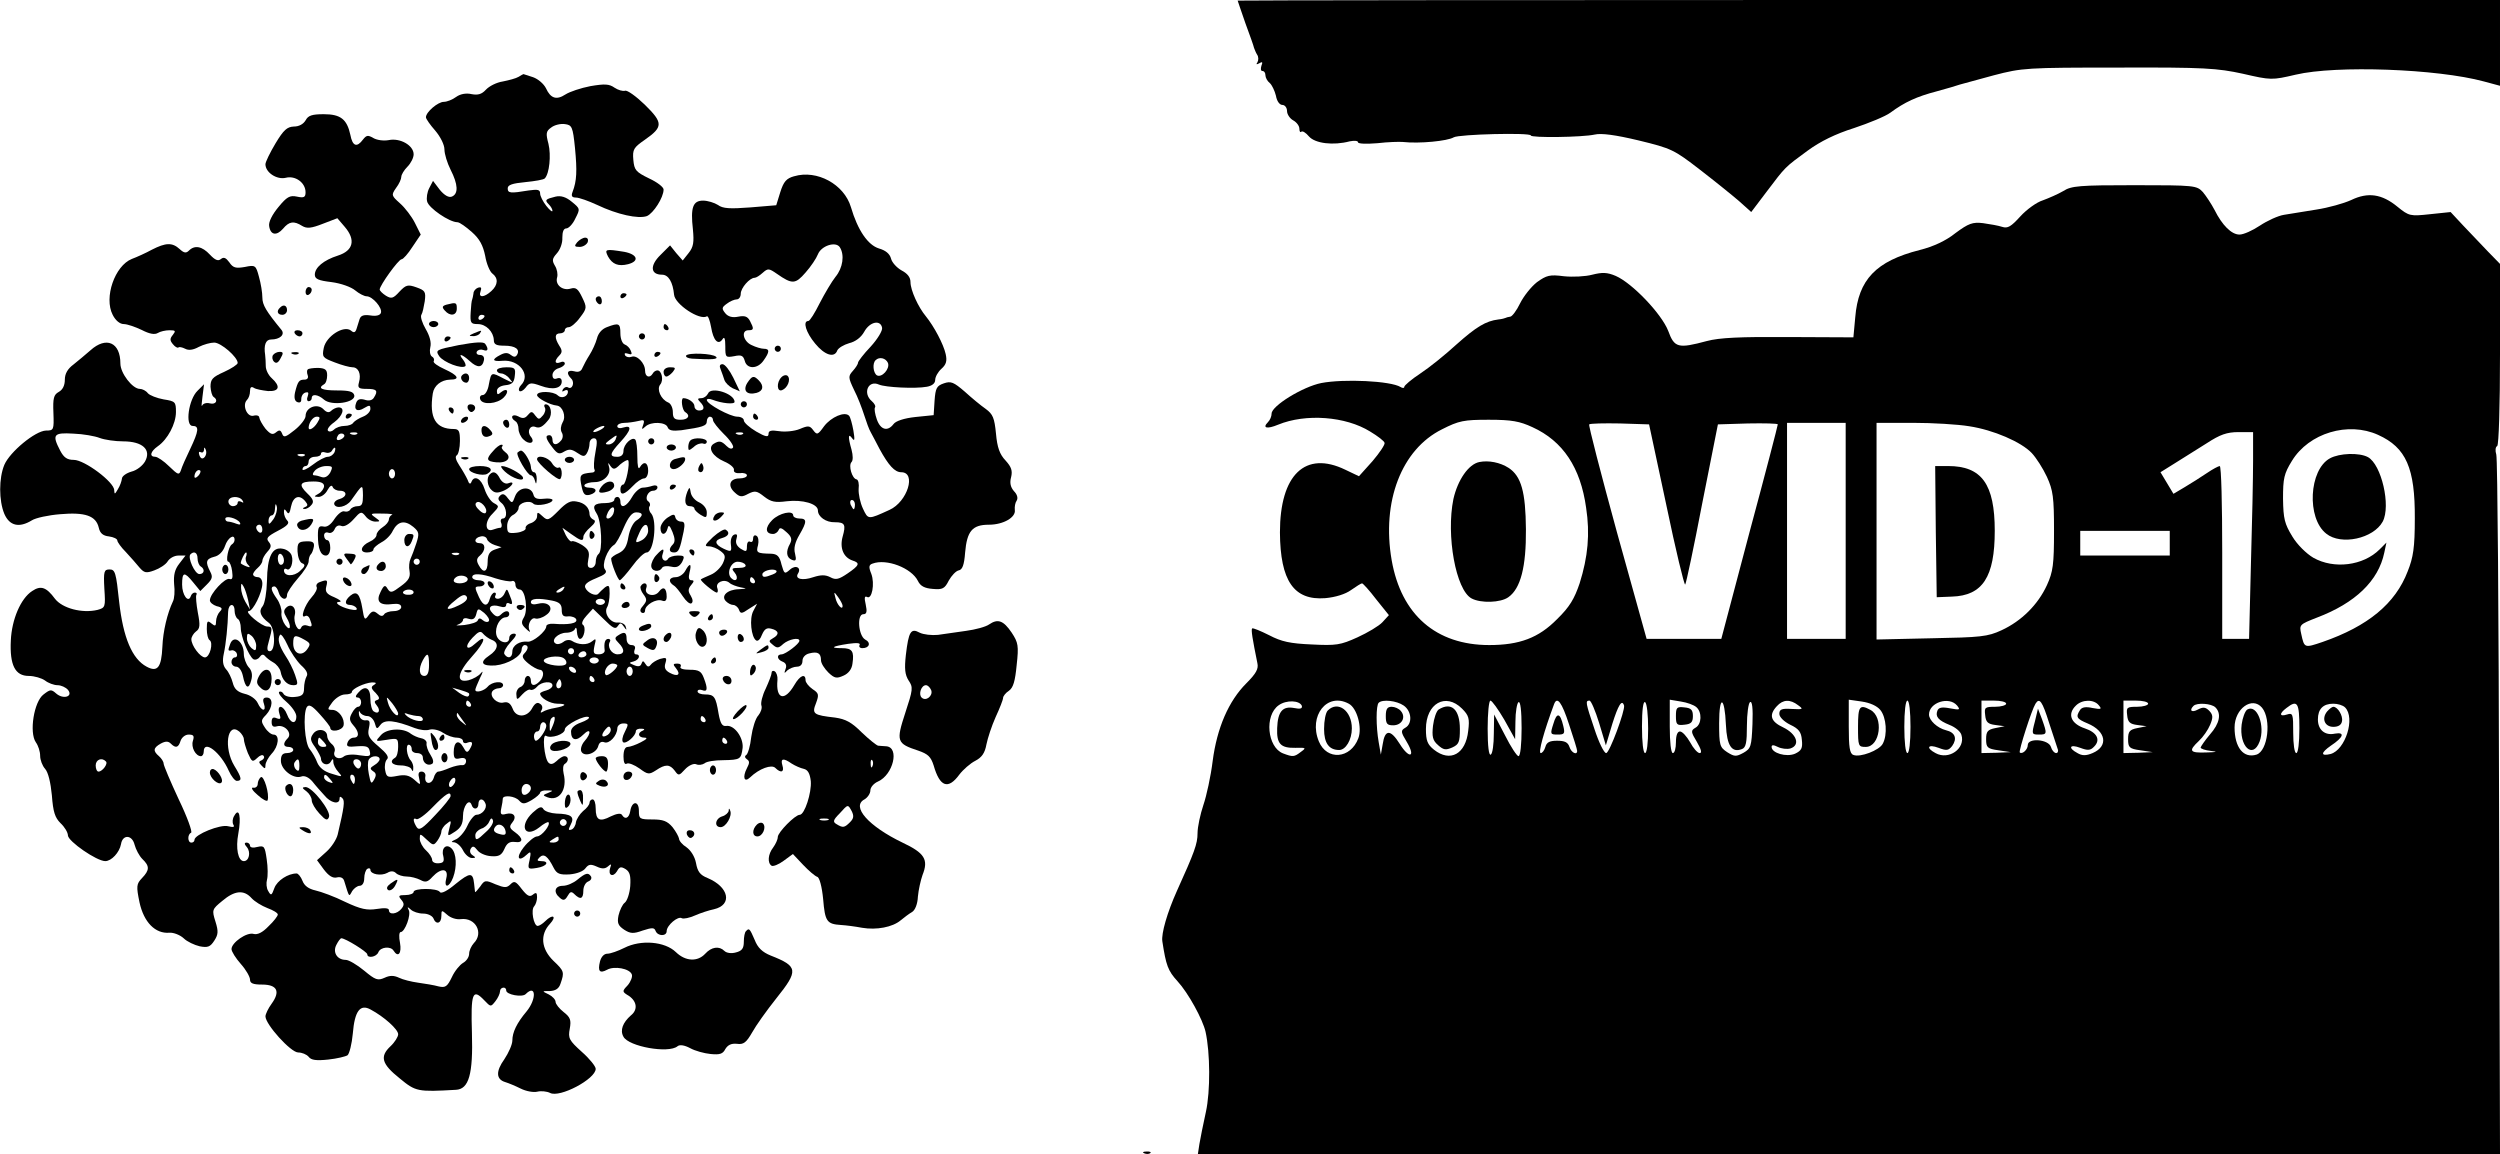 <?xml version="1.0" standalone="no"?>
<!DOCTYPE svg PUBLIC "-//W3C//DTD SVG 20010904//EN"
 "http://www.w3.org/TR/2001/REC-SVG-20010904/DTD/svg10.dtd">
<svg version="1.0" xmlns="http://www.w3.org/2000/svg"
 width="810pt" height="374pt" viewBox="0 0 810 374"
 preserveAspectRatio="xMidYMid meet">

<g transform="translate(0,374) scale(0.1,-0.1)"
fill="#000000" stroke="none">
<path d="M4010 3738 c0 -2 12 -34 25 -73 14 -38 27 -74 28 -80 2 -5 6 -16 10
-22 5 -7 5 -18 1 -25 -5 -7 -3 -8 6 -3 10 6 12 4 7 -8 -3 -10 -2 -17 3 -17 6
0 10 -6 10 -14 0 -7 6 -19 14 -25 7 -6 16 -25 20 -41 3 -18 12 -30 21 -30 8 0
15 -9 15 -20 0 -10 9 -24 20 -30 11 -6 20 -18 20 -27 0 -9 3 -13 6 -10 4 4 15
-3 25 -15 20 -23 79 -30 132 -16 15 3 27 2 27 -3 0 -5 27 -6 63 -3 34 4 71 5
82 4 54 -6 145 3 165 15 16 10 250 16 250 6 0 -8 167 -6 207 3 21 5 67 -1 142
-19 107 -26 115 -30 199 -95 48 -37 105 -83 127 -102 l39 -35 50 66 c62 82 58
78 133 133 41 30 90 54 150 73 48 16 102 38 118 50 46 34 85 52 150 69 33 9
67 19 75 22 8 2 58 16 110 30 92 24 105 25 405 25 278 1 319 -2 402 -20 91
-21 94 -21 171 -3 131 31 459 19 610 -22 l52 -14 0 139 0 139 -2045 0 c-1125
0 -2045 -1 -2045 -2z"/>
<path d="M1680 3491 c-8 -5 -31 -11 -51 -15 -20 -3 -44 -15 -55 -27 -13 -14
-25 -18 -46 -14 -17 4 -36 1 -50 -9 -12 -9 -30 -16 -40 -16 -19 0 -58 -33 -58
-50 0 -5 14 -25 30 -43 17 -20 30 -46 30 -61 0 -15 9 -44 20 -66 24 -47 26
-78 4 -87 -10 -4 -24 4 -39 22 l-22 29 -12 -23 c-7 -13 -10 -33 -7 -44 5 -21
72 -67 98 -67 7 0 28 -15 47 -32 25 -22 36 -43 43 -77 4 -25 15 -51 23 -57 20
-15 19 -37 -3 -57 -24 -22 -43 -22 -35 -1 4 12 2 15 -8 12 -8 -3 -15 -11 -15
-19 -1 -8 -3 -16 -4 -19 -2 -3 -4 -22 -5 -42 -2 -34 0 -38 23 -38 27 0 51 -25
52 -52 0 -14 8 -18 34 -18 36 0 52 -12 41 -30 -5 -8 -11 -7 -20 0 -10 8 -19 8
-34 0 -29 -15 -26 -22 7 -19 54 5 93 -46 60 -79 -6 -6 -9 -15 -5 -19 4 -3 13
2 20 11 12 17 18 17 49 6 40 -15 68 -8 68 14 0 10 -6 13 -15 10 -10 -4 -15 0
-15 11 0 9 9 19 20 22 11 3 20 10 20 15 0 6 -7 8 -15 4 -18 -7 -20 5 -3 22 10
10 10 17 0 32 -16 26 -15 40 3 40 8 0 15 5 15 10 0 6 6 10 13 10 7 0 24 14 36
31 23 30 23 33 7 66 -13 27 -20 33 -37 28 -26 -8 -51 12 -44 36 3 10 0 27 -7
38 -10 17 -9 23 6 40 11 12 19 34 18 51 0 19 4 30 13 30 7 0 21 14 29 32 16
31 16 32 -11 54 -19 16 -36 21 -53 17 -33 -8 -36 -11 -22 -25 7 -7 12 -16 12
-21 0 -5 -9 2 -20 16 -11 14 -20 32 -20 40 0 13 -8 14 -37 10 -60 -10 -68 -9
-68 7 0 11 15 16 57 20 31 3 60 8 63 12 15 15 21 75 12 112 -9 34 -8 41 9 53
10 8 30 13 44 11 23 -3 26 -8 33 -78 7 -73 6 -106 -8 -142 -5 -13 -2 -18 11
-18 10 0 41 -11 69 -24 65 -31 133 -46 161 -36 21 9 54 60 54 86 0 8 -21 24
-47 36 -43 21 -48 27 -51 60 -3 34 1 40 37 65 60 42 60 55 0 114 -28 27 -57
48 -64 45 -7 -2 -22 2 -34 10 -17 12 -31 13 -78 5 -31 -6 -67 -18 -81 -27 -29
-19 -48 -13 -63 20 -7 14 -25 30 -42 36 -16 5 -30 10 -31 10 -1 0 -8 -4 -16
-9z m-110 -775 c0 -3 -4 -8 -10 -11 -5 -3 -10 -1 -10 4 0 6 5 11 10 11 6 0 10
-2 10 -4z"/>
<path d="M990 3350 c-7 -12 -21 -20 -38 -20 -22 -1 -33 -11 -59 -54 -18 -30
-33 -61 -33 -68 0 -27 37 -51 66 -44 31 8 64 -16 64 -47 0 -16 -5 -19 -28 -14
-23 5 -33 -1 -60 -34 -20 -24 -32 -48 -30 -61 4 -30 24 -33 45 -9 20 24 35 26
62 9 15 -9 29 -8 67 7 l47 18 24 -28 c36 -42 28 -77 -22 -93 -47 -15 -75 -39
-75 -62 0 -14 12 -19 54 -24 31 -4 64 -16 77 -27 12 -10 29 -19 37 -19 19 0
52 -38 46 -54 -3 -8 -16 -11 -34 -8 -21 3 -31 0 -35 -12 -3 -9 -7 -23 -10 -32
-4 -12 -9 -13 -18 -5 -23 18 -80 -18 -88 -56 -6 -30 -4 -32 35 -47 23 -9 49
-16 58 -16 19 0 29 -21 21 -49 -5 -18 -1 -21 26 -21 32 0 37 -6 22 -29 -5 -8
-16 -11 -30 -6 -15 4 -23 1 -27 -10 -9 -23 4 -31 26 -17 17 10 20 10 20 -3 0
-9 -11 -20 -24 -25 -13 -5 -27 -14 -31 -19 -3 -6 -16 -11 -29 -11 -12 0 -27
-5 -34 -12 -6 -6 -15 -8 -19 -4 -5 4 4 17 20 28 28 21 36 48 14 48 -7 0 -18
-5 -24 -11 -7 -7 -15 -6 -26 6 -20 19 -57 5 -57 -23 0 -9 -16 -30 -35 -45 -30
-24 -36 -26 -41 -12 -5 12 -9 13 -20 4 -11 -9 -18 -6 -34 12 -10 13 -19 29
-20 36 0 6 -8 9 -19 6 -21 -5 -37 35 -21 51 6 6 10 18 10 29 0 12 4 16 13 10
6 -4 27 -8 45 -10 37 -2 42 15 12 42 -11 10 -19 27 -19 39 0 11 -1 28 -2 36
-5 32 2 50 19 50 29 0 46 16 34 31 -50 61 -62 81 -62 105 0 16 -5 46 -11 67
-10 38 -12 39 -46 32 -29 -5 -38 -3 -50 15 -11 15 -18 18 -27 11 -9 -8 -19 -4
-36 14 -25 27 -49 32 -68 13 -9 -9 -16 -8 -30 5 -24 22 -45 21 -90 -2 -20 -11
-49 -24 -65 -30 -55 -22 -91 -125 -62 -181 9 -18 23 -30 36 -30 11 0 37 -9 58
-19 25 -13 42 -16 52 -10 8 5 25 9 38 9 20 0 21 -2 11 -15 -10 -12 -10 -18 0
-30 7 -9 15 -13 18 -11 2 3 12 1 22 -4 11 -6 26 -4 44 6 16 8 38 14 50 14 22
0 76 -47 76 -66 0 -5 -20 -18 -44 -29 -38 -17 -44 -24 -44 -48 1 -15 5 -30 10
-33 16 -10 8 -26 -12 -21 -10 3 -22 0 -25 -7 -3 -6 -2 7 1 29 l5 40 -21 -21
c-29 -28 -41 -114 -16 -114 22 0 20 -16 -8 -75 -13 -27 -27 -58 -30 -69 -6
-16 -9 -15 -38 13 -17 17 -38 31 -45 31 -20 0 -16 17 8 34 32 22 59 73 59 111
0 33 -2 35 -40 41 -22 4 -45 13 -51 20 -6 8 -18 14 -26 14 -24 0 -63 51 -63
82 0 69 -46 89 -97 43 -16 -14 -40 -34 -55 -46 -19 -14 -28 -30 -28 -49 0 -19
-7 -33 -20 -40 -16 -9 -19 -20 -17 -68 2 -55 1 -57 -24 -57 -35 -1 -117 -69
-135 -111 -18 -43 -18 -116 0 -159 17 -39 48 -46 89 -21 12 8 54 17 92 20 81
7 116 -5 125 -44 4 -18 14 -26 33 -28 15 -2 27 -8 27 -13 0 -5 12 -22 28 -38
15 -16 35 -39 44 -50 15 -17 21 -19 48 -9 17 6 37 19 43 29 7 11 22 19 35 19
l23 0 -20 -26 c-15 -19 -19 -37 -17 -66 3 -23 1 -48 -4 -57 -18 -38 -32 -96
-34 -147 -3 -67 -16 -83 -51 -64 -47 25 -76 94 -89 210 -10 95 -13 105 -31
105 -18 0 -20 -6 -17 -62 4 -60 3 -62 -22 -69 -50 -12 -114 5 -138 36 -28 38
-46 44 -74 25 -37 -24 -66 -92 -69 -160 -4 -80 14 -115 58 -115 18 0 42 -7 53
-15 10 -8 29 -15 40 -15 12 0 27 -7 34 -15 18 -22 -15 -32 -38 -12 -16 14 -19
14 -41 -3 -31 -23 -47 -123 -25 -155 8 -11 14 -30 14 -44 0 -13 7 -32 16 -42
10 -11 18 -44 22 -86 4 -54 10 -72 28 -90 13 -12 24 -30 24 -40 1 -19 93 -83
121 -83 20 0 46 28 51 55 5 32 36 31 44 -2 4 -15 15 -36 25 -46 24 -23 24 -36
-1 -62 -18 -19 -19 -26 -8 -79 14 -64 51 -102 97 -98 13 1 34 -7 46 -18 11
-11 35 -22 52 -26 26 -5 34 -2 47 18 13 20 14 30 4 62 -12 38 -11 40 22 67 40
34 70 37 95 9 10 -11 33 -25 51 -32 19 -7 34 -16 34 -21 0 -5 -13 -22 -30 -38
-20 -21 -36 -28 -48 -25 -22 7 -72 -28 -72 -49 0 -8 14 -30 30 -48 17 -19 30
-42 30 -51 0 -12 10 -16 39 -16 49 0 60 -22 31 -62 -11 -15 -20 -34 -20 -41 0
-26 82 -117 106 -117 12 0 27 -6 34 -14 8 -11 25 -13 63 -9 29 3 57 10 63 14
6 5 14 37 17 70 6 74 24 97 58 78 43 -23 89 -64 89 -80 0 -8 -11 -26 -25 -39
-35 -33 -29 -57 30 -104 52 -43 58 -44 182 -37 42 2 56 50 52 184 -4 130 2
146 40 106 21 -22 21 -22 36 -3 8 10 15 25 15 32 0 14 20 17 20 3 0 -14 52
-23 63 -12 34 34 36 -16 3 -56 -32 -38 -46 -68 -46 -94 0 -13 -12 -40 -26 -61
-28 -39 -27 -65 3 -74 10 -3 32 -12 50 -21 18 -9 42 -13 54 -10 12 3 31 1 41
-4 31 -17 148 45 148 78 0 8 -20 33 -45 55 -41 37 -45 44 -39 75 5 28 2 37
-20 54 -14 11 -26 26 -26 33 0 7 -10 18 -22 24 -23 11 -23 11 4 11 18 1 29 8
34 24 13 37 12 41 -23 74 -40 39 -44 85 -11 120 23 25 9 33 -16 8 -8 -8 -19
-15 -24 -15 -13 0 -23 53 -11 64 5 6 9 19 9 29 0 15 -3 17 -14 8 -10 -8 -18
-4 -36 19 -19 25 -24 27 -36 15 -12 -12 -19 -12 -49 0 -32 14 -35 14 -49 -7
-9 -12 -16 -20 -17 -18 0 3 -2 15 -3 27 -4 37 -13 37 -60 -1 -26 -22 -47 -33
-51 -26 -8 13 -85 13 -85 0 0 -5 -12 -10 -26 -10 -22 0 -25 -2 -14 -15 10 -12
10 -18 0 -30 -14 -17 -40 -20 -40 -4 0 7 -14 8 -39 4 -32 -5 -52 -1 -103 23
-34 17 -78 33 -96 37 -22 5 -36 15 -42 31 -5 13 -14 24 -19 24 -28 0 -63 -23
-72 -47 -9 -25 -11 -26 -20 -10 -6 9 -7 26 -4 37 3 11 3 40 -1 66 -6 42 -8 45
-30 40 -14 -4 -24 -2 -24 4 0 5 -5 10 -11 10 -8 0 -8 -5 1 -15 13 -16 7 -45
-10 -45 -19 0 -27 42 -18 89 10 54 3 87 -13 58 -6 -9 -7 -22 -3 -29 5 -8 0 -9
-17 -5 -25 7 -109 -27 -109 -44 0 -5 -4 -9 -10 -9 -13 0 -13 27 -1 32 5 2 -12
50 -40 108 -27 58 -49 110 -49 116 0 6 -7 17 -15 24 -20 17 -19 27 6 41 15 8
24 8 32 0 16 -16 25 -14 32 9 4 11 15 20 26 20 16 0 19 -4 14 -20 -7 -21 9
-50 26 -50 5 0 9 7 9 15 0 40 55 -3 81 -62 8 -18 20 -33 26 -33 18 0 16 10 -8
49 -35 58 -23 143 16 111 8 -7 15 -18 15 -25 0 -7 6 -27 13 -45 13 -29 15 -30
30 -16 9 9 18 12 21 7 4 -5 0 -11 -6 -14 -10 -4 -11 -7 0 -18 10 -11 12 -10
12 2 0 8 9 25 20 37 23 24 27 62 6 62 -7 0 -20 10 -28 23 -13 20 -13 24 4 41
22 24 24 56 2 56 -11 0 -14 -6 -9 -20 9 -27 -8 -25 -20 2 -6 13 -24 26 -42 30
-24 6 -34 16 -39 36 -4 15 -13 35 -22 44 -10 12 -12 27 -7 50 7 32 13 91 14
136 1 27 21 30 21 3 0 -11 5 -23 10 -26 6 -3 10 -17 10 -29 0 -29 26 -92 41
-102 6 -3 15 0 20 7 6 9 12 10 17 4 4 -5 16 -15 27 -21 11 -6 22 -20 24 -30 5
-27 21 -44 41 -44 16 0 16 4 6 33 -6 18 -20 46 -31 62 -21 33 -27 54 -18 68 3
5 14 -10 24 -32 10 -23 30 -52 44 -66 18 -16 24 -28 18 -37 -4 -7 -8 -24 -8
-38 0 -20 -6 -26 -29 -28 -16 -2 -32 2 -37 9 -4 8 -11 10 -15 7 -3 -4 8 -19
25 -33 17 -15 31 -35 31 -46 0 -27 -19 -24 -30 6 -12 31 -34 34 -25 3 6 -17 4
-20 -9 -15 -11 5 -16 1 -16 -12 0 -14 5 -18 18 -14 25 6 50 -23 34 -39 -16
-16 -15 -28 3 -28 8 0 15 -4 15 -10 0 -5 -9 -10 -20 -10 -15 0 -20 -7 -20 -25
0 -29 41 -60 66 -51 10 4 24 -2 36 -16 10 -13 28 -33 39 -45 20 -25 49 -31 49
-11 0 8 3 8 9 2 9 -8 6 -29 -15 -118 -4 -16 -20 -41 -37 -56 l-30 -27 22 -30
c16 -21 29 -29 42 -26 12 3 21 -1 24 -11 17 -55 15 -53 26 -33 6 9 17 17 24
17 9 0 15 10 15 24 0 14 5 28 10 31 5 3 10 2 10 -3 0 -15 35 -21 55 -10 11 7
21 6 28 -1 6 -6 22 -11 35 -11 13 0 32 -5 44 -11 16 -9 24 -7 39 10 28 30 53
28 45 -4 -9 -34 9 -32 22 2 13 35 11 78 -5 94 -17 17 -34 1 -27 -24 4 -18 1
-23 -15 -24 -12 -1 -21 4 -21 11 0 7 -9 21 -20 31 -11 10 -20 27 -20 37 0 18
1 18 22 -2 21 -20 23 -20 35 -4 7 10 13 23 13 30 0 6 7 18 17 25 15 13 16 11
9 -14 -7 -28 -7 -28 19 -11 18 12 25 25 25 50 0 32 20 59 28 36 5 -17 22 -15
22 3 0 19 16 20 23 1 6 -15 -11 -36 -30 -36 -6 0 -20 -16 -29 -36 -9 -20 -27
-40 -38 -44 -14 -6 -16 -9 -5 -9 9 -1 22 -12 29 -26 7 -14 20 -25 29 -25 13 0
13 2 2 9 -8 5 -10 14 -6 21 6 10 11 9 21 -4 7 -10 27 -19 45 -20 25 -2 34 3
43 23 8 19 17 25 34 23 28 -4 28 12 0 32 -17 12 -19 18 -9 30 17 20 6 35 -19
29 -17 -5 -20 -1 -16 18 3 13 5 27 5 32 2 12 40 8 53 -7 11 -12 17 -12 41 2
15 9 27 20 27 24 0 4 10 8 23 7 20 0 20 -1 3 -8 -18 -7 -18 -8 -3 -14 39 -15
66 25 53 77 -3 14 -2 28 4 31 13 8 13 25 -1 25 -6 0 -17 -7 -26 -16 -11 -10
-19 -12 -26 -5 -14 14 -21 95 -8 87 16 -10 61 5 61 21 0 14 68 49 78 39 3 -3
-9 -11 -26 -17 -20 -7 -32 -18 -32 -29 0 -29 17 -33 40 -10 24 24 27 5 4 -21
-9 -10 -14 -25 -11 -33 8 -20 48 -8 55 16 3 12 10 17 20 13 16 -6 41 21 42 45
0 9 9 16 19 16 18 0 18 -2 5 -28 -8 -15 -10 -29 -5 -33 10 -6 41 21 41 36 0 5
8 9 18 8 10 0 12 -3 5 -6 -19 -7 -16 -23 5 -23 11 0 8 -5 -12 -15 -15 -8 -35
-15 -42 -15 -9 0 -14 -11 -14 -31 0 -19 4 -28 11 -23 6 3 24 -4 41 -16 27 -20
31 -20 53 -6 31 21 45 20 61 -1 12 -17 14 -17 33 4 12 13 28 20 36 17 8 -4 21
-2 28 3 6 6 34 10 60 10 56 1 58 3 63 40 3 33 -27 75 -53 71 -13 -2 -19 7 -25
40 -9 55 -14 62 -44 62 -13 0 -24 4 -24 10 0 5 7 7 15 4 17 -7 19 4 5 40 -8
21 -16 26 -45 26 -22 0 -34 4 -30 10 3 6 -1 10 -11 10 -14 0 -14 -3 -4 -15 17
-21 6 -29 -20 -15 -15 8 -19 17 -14 32 5 17 3 19 -18 13 -12 -4 -26 -13 -30
-19 -6 -8 -11 -7 -17 3 -7 11 -9 11 -13 0 -3 -8 -10 -10 -24 -4 -17 7 -17 8
-1 12 18 5 24 23 7 23 -5 0 -7 7 -4 15 4 9 0 15 -10 15 -9 0 -16 8 -16 20 0
22 -7 25 -28 11 -11 -7 -11 -11 2 -24 21 -21 20 -37 -3 -37 -20 0 -35 25 -25
41 3 5 0 9 -5 9 -11 0 -15 -13 -12 -37 1 -7 -7 -13 -19 -13 -17 0 -19 4 -14
28 6 23 5 25 -8 14 -16 -13 -44 -12 -66 2 -7 4 -19 3 -27 -4 -8 -6 -19 -9 -25
-5 -17 10 8 35 35 35 13 0 26 6 28 13 3 6 6 2 6 -10 1 -13 5 -23 10 -23 13 0
21 39 9 46 -5 4 0 16 12 29 l21 23 36 -35 c28 -28 37 -33 44 -22 8 12 11 12
20 -1 9 -13 10 -13 6 0 -2 8 -14 14 -25 13 -24 -3 -47 30 -35 50 4 6 8 26 8
44 0 26 -2 29 -15 20 -8 -7 -18 -16 -21 -20 -8 -11 -36 2 -43 19 -4 10 7 19
34 30 32 13 38 19 30 29 -12 14 8 67 30 80 5 3 20 28 31 56 15 34 27 49 40 49
24 0 24 -12 0 -27 -10 -7 -21 -29 -25 -52 -5 -31 -13 -44 -31 -53 -14 -6 -25
-14 -25 -18 0 -15 22 -70 28 -70 4 1 22 21 40 45 18 25 39 45 47 45 23 0 35
101 15 126 -7 7 -9 18 -6 23 4 5 2 12 -3 16 -14 8 -2 35 15 35 8 0 14 5 14 11
0 6 -7 8 -16 5 -9 -3 -23 -6 -32 -6 -9 0 -25 -14 -34 -30 -18 -32 -38 -40 -38
-15 0 8 -4 15 -10 15 -5 0 -10 -4 -10 -10 0 -5 -13 -10 -28 -10 -38 0 -45 -9
-29 -34 16 -24 20 -123 6 -131 -5 -4 -9 -15 -9 -26 0 -10 -7 -19 -15 -19 -11
0 -13 7 -9 28 5 23 1 32 -20 46 -15 9 -30 15 -34 12 -4 -2 -12 7 -19 20 l-11
24 28 -20 c32 -23 40 -25 40 -9 0 6 10 20 23 31 15 13 18 21 10 24 -7 3 -13
11 -13 17 0 22 -16 38 -42 42 -19 4 -33 -3 -59 -30 -31 -31 -35 -33 -51 -18
-16 15 -18 15 -18 0 0 -9 -9 -18 -20 -22 -11 -3 -19 -11 -17 -17 1 -5 -12 -12
-29 -14 -28 -3 -31 -1 -31 22 0 14 8 29 18 35 11 5 19 16 19 23 0 17 35 27 48
14 10 -10 62 0 62 12 0 4 -13 6 -29 4 -21 -2 -30 1 -33 14 -8 28 -47 25 -59
-5 -9 -25 -10 -25 -24 -7 -10 14 -17 16 -25 8 -8 -8 -7 -14 5 -24 17 -14 20
-50 4 -50 -6 0 -9 -7 -5 -15 3 -8 1 -15 -3 -15 -5 0 -16 -3 -24 -6 -26 -10
-28 26 -2 51 23 24 23 25 5 35 -10 5 -24 26 -30 45 -11 35 -34 47 -43 23 -3
-8 -8 -6 -12 7 -5 11 -17 32 -27 47 -11 17 -15 29 -8 33 5 3 10 24 10 46 0 32
-3 39 -20 39 -59 0 -80 36 -68 115 4 26 27 44 56 45 34 0 26 14 -18 34 -22 10
-38 21 -35 26 3 5 0 12 -6 15 -6 4 -8 18 -5 30 4 15 -2 37 -15 59 -11 19 -18
40 -14 46 4 6 8 26 11 44 4 31 1 35 -27 45 -28 10 -34 8 -55 -14 -20 -22 -26
-24 -44 -13 -11 7 -20 16 -20 20 0 13 61 98 71 98 5 0 21 18 35 40 l27 40 -19
38 c-10 20 -32 49 -48 63 -28 25 -29 27 -13 50 10 13 17 29 17 36 0 7 9 22 20
33 11 11 20 29 20 40 0 29 -44 54 -81 46 -17 -3 -38 0 -50 7 -17 10 -22 9 -33
-5 -20 -27 -34 -22 -41 15 -11 51 -32 67 -86 67 -38 0 -51 -4 -59 -20z m38
-980 c-11 -18 -28 -27 -28 -16 0 16 14 36 26 36 12 0 12 -4 2 -20z m-705 -49
c16 -6 50 -11 76 -11 63 0 92 -27 71 -65 -8 -14 -27 -29 -44 -33 -17 -5 -31
-15 -31 -23 -1 -8 -6 -23 -13 -34 -10 -17 -11 -18 -12 -3 0 26 -96 98 -131 98
-21 0 -32 7 -44 30 -27 52 -22 59 43 55 31 -1 70 -8 85 -14z m786 -2 c-16 -10
-23 -4 -14 10 3 6 11 8 17 5 6 -4 5 -9 -3 -15z m48 15 c-3 -3 -12 -4 -19 -1
-8 3 -5 6 6 6 11 1 17 -2 13 -5z m-495 -76 c-6 -6 -12 -4 -16 7 -3 9 -2 13 4
10 6 -3 10 0 11 7 0 10 2 10 6 0 3 -8 1 -18 -5 -24z m422 17 c-4 -8 -13 -15
-22 -15 -8 0 -30 -11 -49 -26 -18 -14 -33 -20 -33 -15 0 6 5 11 10 11 6 0 10
7 10 15 0 8 9 15 20 15 11 0 20 4 20 10 0 5 6 7 14 4 8 -3 17 -1 21 5 9 16 15
13 9 -4z m-97 -11 c-3 -3 -12 -4 -19 -1 -8 3 -5 6 6 6 11 1 17 -2 13 -5z m83
-55 c-7 -12 -17 -18 -27 -15 -8 3 -19 6 -25 6 -6 0 -6 6 2 15 7 8 23 15 37 15
21 0 22 -2 13 -21z m-428 -11 c-7 -7 -12 -8 -12 -2 0 14 12 26 19 19 2 -3 -1
-11 -7 -17z m638 7 c0 -8 -4 -15 -10 -15 -5 0 -10 7 -10 15 0 8 5 15 10 15 6
0 10 -7 10 -15z m-230 -40 c0 -7 -8 -19 -17 -24 -17 -10 -17 -10 -1 -11 10 0
23 10 29 22 8 14 14 18 17 10 2 -6 12 -12 23 -12 25 0 24 -20 -1 -27 -12 -3
-19 -11 -17 -17 6 -16 40 -8 54 12 39 55 38 55 39 17 0 -27 -3 -35 -17 -35
-10 0 -21 -5 -24 -11 -4 -6 -12 -8 -19 -6 -7 3 -21 -8 -32 -24 -12 -19 -25
-28 -36 -25 -15 3 -18 -2 -18 -29 0 -43 9 -65 26 -65 8 0 14 10 14 25 0 14 -4
25 -10 25 -5 0 -10 7 -10 15 0 8 6 12 14 9 7 -3 16 2 20 11 4 10 12 15 22 11
9 -4 25 5 40 22 22 25 25 26 38 10 7 -10 21 -18 32 -18 17 0 17 1 -1 14 -17
12 -15 13 24 12 23 0 37 -2 31 -4 -5 -2 -10 -9 -10 -15 0 -7 -9 -18 -20 -25
-11 -7 -20 -18 -20 -25 0 -7 -10 -17 -22 -22 -29 -13 -35 -35 -9 -35 12 0 21
4 21 10 0 5 12 15 26 23 14 7 31 24 37 38 16 30 38 35 66 12 19 -16 20 -22 10
-53 -6 -19 -15 -42 -19 -51 -4 -8 -6 -26 -3 -40 3 -19 -3 -30 -28 -48 -29 -22
-34 -23 -43 -9 -8 14 -12 13 -23 -10 -16 -31 -3 -45 40 -39 17 2 27 -1 27 -10
0 -7 -11 -13 -24 -13 -14 0 -28 -5 -31 -10 -5 -8 -12 -7 -22 2 -12 10 -18 9
-29 -6 -12 -17 -14 -15 -20 23 -8 47 -18 58 -39 41 -19 -16 -19 -30 -1 -30 8
0 18 -5 21 -10 4 -7 -3 -8 -22 -4 -33 8 -54 24 -32 24 7 1 0 7 -18 15 -25 10
-30 18 -26 34 6 23 3 24 -21 15 -9 -3 -13 -10 -10 -16 3 -5 -4 -20 -17 -34
-22 -24 -38 -71 -20 -60 5 3 12 -1 15 -10 9 -23 8 -27 -8 -21 -8 3 -17 1 -20
-6 -8 -20 -27 15 -21 40 6 25 -12 40 -28 24 -9 -9 -8 -16 1 -31 17 -28 14 -49
-4 -25 -8 11 -14 29 -12 40 1 11 -5 31 -15 45 -19 27 -22 40 -8 40 5 0 11 -9
14 -20 6 -22 27 -28 27 -7 0 7 16 31 35 53 19 21 35 46 35 55 0 9 3 19 7 23 4
3 8 15 10 25 2 14 -4 18 -26 17 -24 -1 -28 -5 -27 -33 1 -18 7 -35 15 -38 11
-4 10 -10 -7 -25 -20 -19 -52 -18 -52 2 0 5 4 7 9 4 12 -8 23 23 16 44 -3 10
-16 20 -29 22 -34 7 -50 -25 -51 -104 -1 -38 -7 -73 -14 -82 -14 -16 -7 -34
20 -54 21 -15 23 -92 3 -92 -9 0 -10 9 -3 32 12 43 12 48 -5 48 -18 0 -76 49
-60 50 14 0 44 61 44 89 0 12 -6 21 -15 21 -8 0 -15 4 -15 9 0 5 7 14 15 21 8
7 15 17 15 23 0 6 7 19 16 29 13 14 14 21 5 32 -10 12 -5 18 29 36 31 16 39
25 31 33 -6 6 -11 18 -11 27 0 12 2 12 9 2 6 -10 10 -5 14 17 7 33 27 40 46
17 9 -11 9 -15 -1 -19 -8 -3 -8 -6 -2 -6 6 -1 17 5 23 13 9 10 6 19 -13 37
-30 29 -25 39 20 39 23 0 34 -5 34 -15z m-264 -47 c4 -7 3 -8 -4 -4 -7 4 -12
2 -12 -3 0 -6 -7 -11 -15 -11 -8 0 -15 7 -15 15 0 18 36 20 46 3z m788 -39
c-2 -5 -13 -1 -22 9 -12 11 -14 20 -8 24 12 9 38 -20 30 -33z m-688 -21 c-13
-18 -16 -19 -16 -5 0 9 5 17 10 17 6 0 11 10 11 23 1 16 3 17 6 5 2 -10 -3
-28 -11 -40z m1101 17 c-4 -8 -11 -15 -17 -15 -7 0 -7 6 0 21 13 23 26 19 17
-6z m-1210 -28 c4 -7 0 -8 -11 -4 -10 4 -22 7 -27 7 -5 0 -9 4 -9 9 0 12 38 2
47 -12z m73 -23 c0 -8 -4 -12 -10 -9 -5 3 -10 10 -10 16 0 5 5 9 10 9 6 0 10
-7 10 -16z m1250 -4 c0 -10 -9 -24 -20 -30 -23 -12 -24 -10 -8 25 13 30 28 33
28 5z m-497 -46 l22 -7 -23 -8 c-16 -6 -22 -16 -22 -39 0 -34 -14 -39 -29 -11
-8 14 -7 22 4 31 19 16 19 40 0 40 -21 0 -19 18 3 22 9 2 18 -2 20 -9 2 -7 13
-15 25 -19z m-843 17 c0 -6 -4 -12 -9 -15 -11 -7 -21 -56 -11 -56 4 0 10 -14
12 -30 3 -22 1 -29 -8 -26 -14 6 -64 -48 -64 -69 0 -7 10 -15 22 -19 18 -4 20
-8 10 -18 -6 -6 -12 -21 -12 -31 0 -16 -3 -17 -15 -7 -13 11 -15 8 -15 -18 0
-17 4 -33 9 -36 13 -8 1 -56 -15 -56 -15 0 -44 38 -44 59 0 7 7 19 15 25 13 9
14 20 6 61 -5 27 -7 53 -5 57 3 5 1 8 -5 8 -5 0 -11 -5 -13 -12 -8 -23 -28 4
-28 38 0 41 7 43 36 7 l23 -28 21 21 c18 18 20 25 11 42 -16 31 -14 41 13 48
15 3 29 17 35 35 9 27 31 41 31 20z m-120 -60 c0 -11 5 -23 10 -26 15 -9 12
-25 -4 -25 -15 0 -39 54 -29 64 12 12 23 5 23 -13z m157 5 c-3 -7 0 -19 6 -25
9 -9 8 -11 -5 -6 -10 4 -18 9 -18 10 0 9 13 35 17 35 3 0 3 -6 0 -14z m123
-12 c0 -8 -4 -14 -10 -14 -5 0 -10 9 -10 21 0 11 5 17 10 14 6 -3 10 -13 10
-21z m567 20 c-3 -3 -12 -4 -19 -1 -8 3 -5 6 6 6 11 1 17 -2 13 -5z m-127 -24
c0 -5 -4 -10 -10 -10 -5 0 -10 5 -10 10 0 6 5 10 10 10 6 0 10 -4 10 -10z
m154 -61 c-7 -12 -44 -12 -44 0 0 5 6 11 13 14 17 6 38 -3 31 -14z m92 7 c22
-7 45 -11 52 -9 6 3 12 -2 12 -11 0 -9 6 -16 14 -16 18 0 28 -67 13 -91 -9
-15 -8 -22 7 -36 10 -10 16 -13 12 -6 -9 16 4 45 19 39 7 -2 22 2 34 11 29 19
11 46 -25 37 -15 -4 -24 -2 -24 5 0 12 23 14 69 5 24 -5 31 -12 31 -30 0 -18
5 -23 21 -21 12 1 24 -4 26 -10 5 -13 -26 -18 -74 -14 -13 1 -23 -3 -23 -8 0
-16 -43 -52 -60 -50 -26 3 -50 -12 -50 -32 0 -21 -15 -25 -26 -8 -3 6 6 23 20
38 19 20 22 28 11 28 -8 0 -15 -6 -15 -14 0 -24 -37 -15 -42 11 -5 25 12 56
31 56 6 0 11 5 11 10 0 13 -13 13 -27 -1 -9 -9 -16 -8 -27 4 -19 19 -5 31 24
22 12 -4 20 -2 20 5 0 6 5 8 10 5 12 -7 12 2 0 30 -7 18 -8 19 -15 3 -4 -10
-14 -18 -22 -18 -8 0 -11 5 -8 10 3 6 2 10 -3 10 -5 0 -12 -9 -15 -20 -7 -27
-21 -25 -35 5 -15 33 -15 35 3 35 8 0 15 5 15 10 0 6 -9 10 -20 10 -11 0 -20
5 -20 10 0 14 30 12 76 -4z m-802 -71 l6 -30 -15 25 c-8 14 -14 34 -14 45 0
16 1 17 8 5 5 -8 11 -28 15 -45z m1021 35 c-3 -5 -12 -10 -18 -10 -7 0 -6 4 3
10 19 12 23 12 15 0z m-485 -9 c0 -6 -9 -9 -19 -8 -11 0 -17 5 -15 9 7 11 34
10 34 -1z m147 -42 c-43 -21 -49 -13 -12 16 21 18 31 21 37 12 5 -8 -4 -18
-25 -28z m473 11 c0 -5 -7 -10 -15 -10 -8 0 -15 5 -15 10 0 6 7 10 15 10 8 0
15 -4 15 -10z m-376 -62 c-3 -5 -12 -4 -19 2 -9 8 -14 8 -17 0 -2 -6 -21 -12
-43 -15 -22 -2 -32 -2 -22 1 9 3 17 10 17 15 0 6 8 8 19 4 13 -4 20 0 24 15 5
20 6 20 26 4 11 -10 18 -21 15 -26z m9 -61 c25 -9 21 -32 -8 -51 -33 -22 -24
-35 20 -32 40 4 85 30 85 51 0 8 5 15 10 15 13 0 13 -13 -2 -28 -8 -8 -5 -16
13 -31 13 -11 30 -20 37 -21 15 0 16 -22 0 -38 -16 -16 -28 -15 -28 3 0 8 -4
15 -10 15 -5 0 -10 -7 -10 -15 0 -9 -6 -18 -14 -21 -8 -3 -14 -14 -13 -24 1
-19 2 -19 20 1 10 11 22 17 26 14 5 -2 14 2 21 10 14 17 50 20 50 4 0 -6 -9
-13 -20 -16 -11 -3 -20 -7 -20 -10 0 -14 32 -33 56 -33 33 0 29 -7 -9 -14 -14
-2 -32 -8 -38 -12 -8 -5 -9 -3 -4 6 4 7 2 16 -6 20 -8 6 -16 1 -24 -13 -16
-32 -53 -34 -64 -3 -7 17 -15 23 -29 20 -21 -6 -47 19 -37 36 3 5 13 10 21 10
8 0 14 5 14 10 0 15 -36 12 -50 -5 -12 -14 -40 -21 -40 -10 0 4 7 20 15 38 10
19 11 26 3 16 -7 -9 -25 -19 -40 -23 -43 -10 -36 25 13 79 41 45 48 75 9 40
-29 -27 -37 -10 -9 19 19 20 26 23 34 13 6 -7 18 -16 28 -20z m-763 -19 c0
-17 -3 -18 -15 -8 -8 7 -15 21 -15 32 0 17 3 18 15 8 8 -7 15 -21 15 -32z
m157 19 c19 -11 20 -14 8 -31 -18 -25 -45 -14 -45 19 0 28 5 30 37 12z m873
-37 c0 -5 -4 -10 -10 -10 -5 0 -10 5 -10 10 0 6 5 10 10 10 6 0 10 -4 10 -10z
m40 -10 c0 -5 -7 -10 -16 -10 -8 0 -12 5 -9 10 3 6 10 10 16 10 5 0 9 -4 9
-10z m-510 -35 c0 -24 -5 -35 -15 -35 -17 0 -20 23 -5 51 15 27 20 24 20 -16z
m444 4 c-7 -12 -67 -4 -72 9 -4 13 49 21 65 9 7 -5 10 -13 7 -18z m106 11 c0
-5 -7 -10 -15 -10 -8 0 -15 5 -15 10 0 6 7 10 15 10 8 0 15 -4 15 -10z m60
-16 c0 -10 -31 -36 -37 -31 -10 10 6 37 22 37 8 0 15 -3 15 -6z m-135 -14 c3
-5 2 -10 -4 -10 -5 0 -13 5 -16 10 -3 6 -2 10 4 10 5 0 13 -4 16 -10z m185 -5
c0 -8 -4 -15 -10 -15 -5 0 -10 7 -10 15 0 8 5 15 10 15 6 0 10 -7 10 -15z
m-125 -25 c3 -5 1 -10 -4 -10 -6 0 -11 5 -11 10 0 6 2 10 4 10 3 0 8 -4 11
-10z m-109 -27 c-10 -10 -19 5 -10 18 6 11 8 11 12 0 2 -7 1 -15 -2 -18z
m-604 8 c-11 -6 -10 -12 5 -26 13 -14 14 -20 5 -23 -10 -3 -10 -7 -1 -18 13
-16 6 -30 -10 -19 -6 3 -11 22 -11 41 0 37 -18 45 -40 19 -9 -10 -9 -15 -1
-15 6 0 11 -7 11 -15 0 -8 -4 -15 -10 -15 -5 0 -14 -9 -20 -21 -9 -16 -8 -24
4 -38 20 -22 21 -41 2 -41 -8 0 -17 -7 -20 -16 -5 -13 1 -15 31 -12 31 2 38
-1 41 -16 4 -17 0 -18 -34 -13 -21 4 -43 2 -50 -4 -16 -13 -37 -2 -30 16 3 8
-2 19 -10 25 -8 7 -14 18 -14 25 0 22 -31 27 -45 8 -11 -15 -10 -22 6 -44 10
-15 19 -32 19 -37 0 -18 22 -25 31 -11 7 12 9 12 9 0 0 -8 7 -22 16 -32 15
-17 14 -17 -21 -6 -25 7 -40 20 -47 36 -5 14 -16 33 -24 43 -17 18 -23 115
-10 137 7 10 17 5 42 -23 19 -21 34 -40 34 -44 0 -16 38 -10 43 7 5 22 -15 51
-37 51 -16 0 -16 2 1 25 10 13 28 25 41 25 12 0 22 3 22 8 0 10 40 29 65 31
14 0 16 -2 7 -8z m307 -27 c2 -2 2 -7 -2 -10 -3 -3 -16 2 -29 11 l-23 17 25
-7 c14 -4 27 -9 29 -11z m-229 -66 c0 -18 -27 11 -33 35 -6 22 -6 22 14 -2 10
-13 19 -28 19 -33z m235 32 c3 -5 1 -10 -4 -10 -6 0 -11 5 -11 10 0 6 2 10 4
10 3 0 8 -4 11 -10z m-335 -40 c10 0 20 -10 24 -22 6 -21 7 -22 19 -6 14 18
47 14 111 -11 16 -6 37 -9 48 -5 10 3 30 -1 43 -10 13 -9 33 -16 45 -16 11 0
20 -5 20 -11 0 -6 7 -9 15 -5 17 6 19 -2 6 -23 -7 -11 -11 -9 -20 8 -15 27
-31 18 -31 -16 0 -20 4 -24 20 -20 13 3 20 0 20 -9 0 -8 -6 -14 -12 -13 -7 1
-26 -3 -41 -9 -16 -7 -32 -12 -37 -12 -5 0 -12 -9 -15 -21 -8 -23 -31 -20 -27
5 2 9 -4 16 -12 16 -10 0 -12 -7 -8 -22 5 -23 5 -23 -16 -4 -16 14 -30 17 -55
12 -31 -6 -35 -4 -39 18 -3 14 0 30 6 36 7 7 -1 19 -27 41 -32 27 -37 36 -32
59 5 23 3 28 -12 26 -10 0 -18 7 -20 19 -1 11 0 14 3 8 3 -7 14 -13 24 -13z
m166 0 c8 0 14 -5 14 -11 0 -12 -40 -2 -55 14 -7 7 -4 8 8 3 10 -3 25 -6 33
-6z m144 -15 c14 -19 14 -19 -2 -6 -10 7 -18 18 -18 24 0 6 1 8 3 6 1 -2 9
-13 17 -24z m291 -16 c-9 -22 -10 -22 -10 -3 -1 11 2 24 6 27 12 12 14 0 4
-24z m494 21 c3 -5 1 -10 -4 -10 -6 0 -11 5 -11 10 0 6 2 10 4 10 3 0 8 -4 11
-10z m-515 -22 c-1 -15 -24 -48 -34 -48 -3 0 -6 7 -6 15 0 8 5 15 10 15 6 0
10 7 10 15 0 8 5 15 10 15 6 0 10 -6 10 -12z m199 -29 c-19 -12 -24 -2 -8 17
9 11 14 13 17 4 3 -7 -2 -16 -9 -21z m-919 -24 c10 -12 10 -15 -4 -15 -9 0
-16 7 -16 15 0 8 2 15 4 15 2 0 9 -7 16 -15z m1305 5 c3 -5 1 -10 -4 -10 -6 0
-11 5 -11 10 0 6 2 10 4 10 3 0 8 -4 11 -10z m-1125 -60 c0 -5 -8 -14 -17 -19
-15 -9 -15 -12 -4 -20 10 -6 11 -13 3 -27 -9 -16 -11 -13 -17 18 -4 20 -4 41
0 47 8 14 35 14 35 1z m-887 -7 c8 -7 -11 -33 -24 -33 -5 0 -9 9 -9 20 0 19
20 27 33 13z m627 -15 c0 -16 -3 -19 -11 -11 -6 6 -8 16 -5 22 11 17 16 13 16
-11z m200 7 c0 -8 -4 -15 -9 -15 -5 0 -11 7 -15 15 -3 9 0 15 9 15 8 0 15 -7
15 -15z m-100 -50 c11 -13 10 -14 -4 -9 -9 3 -16 10 -16 15 0 13 6 11 20 -6z
m80 0 c0 -8 -2 -15 -4 -15 -2 0 -6 7 -10 15 -3 8 -1 15 4 15 6 0 10 -7 10 -15z
m324 -10 c-4 -8 -10 -15 -15 -15 -4 0 -6 7 -3 15 4 8 10 15 15 15 4 0 6 -7 3
-15z m246 -19 c0 -8 -7 -16 -15 -20 -10 -4 -15 1 -15 14 0 11 7 20 15 20 8 0
15 -6 15 -14z m-260 -25 c0 -5 -22 -33 -50 -62 -41 -44 -52 -51 -60 -39 -12
19 -13 33 -1 26 5 -3 29 14 52 38 44 45 59 54 59 37z m115 -116 c-30 -29 -35
-30 -35 -11 0 8 9 17 19 21 11 3 22 13 26 23 5 12 9 13 12 4 3 -7 -7 -24 -22
-37z m63 2 c2 -11 -2 -14 -17 -10 -22 5 -26 14 -14 27 10 10 28 1 31 -17z
m-267 -267 c15 0 29 -7 33 -15 8 -22 26 -18 26 7 0 20 1 20 19 4 11 -10 30
-16 44 -14 48 6 75 -45 42 -78 -8 -9 -15 -24 -15 -34 0 -11 -9 -24 -20 -30
-10 -6 -27 -26 -36 -46 -15 -31 -21 -35 -43 -30 -14 4 -44 9 -66 12 -22 3 -50
10 -62 16 -17 8 -30 8 -47 0 -22 -10 -30 -7 -66 23 -23 19 -50 35 -60 35 -28
0 -43 25 -30 49 6 12 13 21 16 21 13 0 84 -44 84 -52 0 -14 30 -9 36 7 7 17
40 20 49 5 15 -24 27 -9 21 25 -4 19 -3 35 2 35 14 0 35 57 26 72 -5 10 -4 11
7 1 7 -7 25 -13 40 -13z"/>
<path d="M977 2053 c-10 -3 -16 -10 -14 -16 6 -20 31 -18 45 3 13 21 9 23 -31
13z"/>
<path d="M1310 1990 c0 -24 15 -27 24 -4 9 22 8 24 -9 24 -8 0 -15 -9 -15 -20z"/>
<path d="M1122 1931 c7 -9 13 -18 14 -19 1 -2 7 5 12 15 8 15 6 18 -14 19 -21
2 -23 0 -12 -15z"/>
<path d="M1090 1920 c0 -5 5 -10 10 -10 6 0 10 5 10 10 0 6 -4 10 -10 10 -5 0
-10 -4 -10 -10z"/>
<path d="M1227 1913 c-12 -11 -8 -23 8 -23 8 0 15 7 15 15 0 16 -12 20 -23 8z"/>
<path d="M1183 1903 c-15 -5 -17 -23 -4 -23 5 0 11 7 15 15 3 8 4 15 3 14 -1
0 -8 -3 -14 -6z"/>
<path d="M1112 1859 c2 -7 10 -15 17 -17 8 -3 12 1 9 9 -2 7 -10 15 -17 17 -8
3 -12 -1 -9 -9z"/>
<path d="M720 1895 c0 -8 5 -15 10 -15 6 0 10 7 10 15 0 8 -4 15 -10 15 -5 0
-10 -7 -10 -15z"/>
<path d="M1580 1851 c0 -5 5 -13 10 -16 6 -3 10 -2 10 4 0 5 -4 13 -10 16 -5
3 -10 2 -10 -4z"/>
<path d="M1675 1770 c4 -6 11 -8 16 -5 14 9 11 15 -7 15 -8 0 -12 -5 -9 -10z"/>
<path d="M1508 1563 c7 -3 16 -2 19 1 4 3 -2 6 -13 5 -11 0 -14 -3 -6 -6z"/>
<path d="M1234 1358 c-19 -21 -19 -21 19 -15 36 6 37 5 37 -23 0 -16 -4 -32
-10 -35 -20 -12 -10 -25 19 -25 16 0 32 -6 34 -12 4 -9 6 -8 6 3 1 8 -3 19 -8
25 -13 13 -18 53 -6 51 6 -1 9 -8 9 -14 -1 -7 7 -13 17 -13 11 0 19 -6 19 -14
0 -18 16 -29 30 -21 6 4 4 15 -5 29 -9 13 -14 30 -13 37 2 7 -6 15 -17 17 -11
2 -26 9 -33 14 -25 21 -79 18 -98 -4z"/>
<path d="M1398 1342 c2 -18 8 -32 13 -32 13 0 11 24 -4 45 -13 16 -14 15 -9
-13z"/>
<path d="M1425 1350 c-3 -5 -1 -10 4 -10 6 0 11 5 11 10 0 6 -2 10 -4 10 -3 0
-8 -4 -11 -10z"/>
<path d="M1430 1285 c0 -8 5 -15 10 -15 6 0 10 7 10 15 0 8 -4 15 -10 15 -5 0
-10 -7 -10 -15z"/>
<path d="M2573 3169 c-25 -7 -34 -17 -45 -52 l-13 -42 -84 -7 c-66 -5 -89 -4
-105 8 -11 7 -33 14 -48 14 -33 0 -41 -22 -33 -93 4 -42 2 -57 -14 -77 l-19
-24 -21 24 -20 25 -31 -31 c-35 -34 -33 -64 5 -64 21 0 35 -24 39 -65 3 -31
83 -84 106 -70 4 3 10 -13 14 -35 7 -43 23 -60 37 -39 6 10 9 2 9 -23 0 -36 1
-37 29 -32 23 5 29 2 34 -15 7 -28 42 -27 61 1 20 28 20 38 1 38 -8 0 -26 5
-40 12 -27 12 -35 48 -10 48 18 0 18 5 5 30 -8 15 -17 18 -38 14 -19 -4 -33 0
-42 11 -12 15 -12 19 5 31 10 8 25 14 32 14 7 0 13 8 13 18 0 19 29 52 45 52
5 0 16 7 26 16 17 15 20 15 46 -3 50 -35 60 -34 93 4 17 19 35 46 40 59 11 28
58 43 71 23 16 -25 10 -67 -14 -96 -12 -15 -35 -54 -51 -85 -16 -32 -32 -58
-37 -58 -19 0 -8 -37 22 -73 31 -38 63 -48 72 -22 4 8 21 18 38 23 21 5 39 19
49 37 18 33 53 40 58 13 2 -9 -15 -37 -37 -61 -23 -24 -41 -48 -41 -52 0 -5
-8 -17 -17 -27 -15 -17 -15 -21 4 -61 12 -23 26 -60 33 -82 7 -22 16 -47 21
-55 4 -8 18 -33 29 -55 29 -53 49 -75 70 -75 50 0 20 -96 -38 -122 -70 -32
-69 -32 -86 4 -9 19 -15 48 -14 64 2 16 -1 30 -7 31 -14 2 -27 45 -16 56 5 5
5 21 0 40 -12 42 -11 55 2 37 8 -11 9 -5 4 25 -4 22 -10 44 -14 48 -14 15 -58
-4 -81 -34 -20 -28 -23 -29 -35 -13 -11 15 -16 16 -44 4 -17 -7 -47 -10 -66
-7 -27 4 -35 2 -35 -9 0 -11 -9 -10 -40 8 -22 13 -40 29 -40 36 0 6 -9 12 -21
12 -23 0 -99 41 -99 54 0 4 8 5 18 1 31 -12 72 -16 72 -7 0 27 -77 51 -86 27
-4 -8 -13 -15 -22 -15 -12 0 -13 -3 -4 -12 16 -16 15 -28 -3 -28 -8 0 -15 6
-15 14 0 12 -20 26 -36 26 -9 0 -4 -39 6 -45 18 -11 10 -25 -15 -25 -20 0 -25
5 -25 25 0 14 -7 28 -15 31 -24 10 -38 43 -26 58 12 14 5 46 -9 46 -5 0 -12
-4 -15 -10 -10 -17 -25 -11 -25 9 0 25 -27 52 -44 45 -8 -3 -17 -1 -21 5 -3 7
0 8 10 5 11 -4 14 -2 9 9 -3 9 -12 18 -20 21 -8 3 -14 19 -14 36 0 33 -5 35
-44 20 -16 -6 -28 -20 -32 -37 -4 -15 -15 -39 -24 -53 -9 -14 -19 -33 -23 -42
-4 -11 -13 -15 -26 -11 -23 6 -28 -6 -10 -24 12 -12 3 -37 -11 -28 -5 3 -12 0
-16 -6 -4 -8 -3 -9 4 -5 7 4 12 3 12 -3 0 -16 -21 -24 -33 -12 -14 14 -67 15
-67 1 0 -10 42 -32 64 -34 19 -2 31 -35 19 -54 -6 -11 -8 -24 -3 -33 5 -8 4
-19 -2 -26 -14 -17 -28 -16 -28 2 0 8 -4 15 -10 15 -15 0 -12 -12 10 -40 16
-21 22 -23 38 -13 16 9 24 8 42 -4 19 -13 24 -13 31 -2 5 8 9 22 9 32 0 9 6
17 14 17 11 0 12 -10 5 -46 -5 -25 -6 -50 -3 -55 3 -5 -1 -10 -8 -10 -40 -4
-42 -7 -33 -48 5 -22 10 -28 26 -24 25 7 25 23 -2 23 -11 0 -18 4 -15 9 3 5
18 9 33 9 30 0 54 26 46 50 -4 14 -3 15 5 2 9 -12 14 -12 31 5 12 10 23 16 26
14 7 -8 -7 -79 -16 -79 -5 0 -9 -7 -9 -15 0 -22 13 -18 40 10 13 14 29 25 37
25 7 0 13 11 13 25 0 27 -14 33 -27 11 -5 -9 -8 4 -8 34 0 27 -3 52 -7 56 -11
10 -38 -16 -38 -37 0 -12 -7 -19 -20 -19 -27 0 -25 10 10 48 35 38 39 56 10
47 -11 -4 -20 -2 -20 4 0 6 10 11 23 11 12 0 32 3 45 6 19 5 21 3 16 -12 -6
-16 -5 -17 7 -6 18 17 66 15 72 -2 4 -11 16 -13 44 -10 69 10 83 14 83 29 0 8
5 15 10 15 6 0 10 -5 10 -11 0 -6 16 -26 35 -45 20 -19 33 -39 30 -44 -4 -6
-12 -4 -21 5 -17 17 -24 18 -42 7 -20 -13 -3 -41 34 -57 19 -8 33 -20 32 -27
-2 -8 6 -12 20 -11 12 2 22 -2 22 -7 0 -6 -11 -10 -24 -10 -32 0 -40 -24 -15
-46 16 -15 23 -15 43 -4 22 11 28 10 52 -9 22 -17 35 -20 73 -15 51 6 101 -8
101 -30 0 -20 26 -39 55 -38 33 0 36 -8 25 -47 -10 -37 3 -67 32 -77 26 -8 22
-16 -16 -42 -28 -19 -38 -22 -56 -12 -16 8 -30 8 -55 0 -35 -12 -60 -6 -50 11
13 20 -7 30 -25 14 -18 -16 -19 -15 -28 16 -6 27 -14 34 -33 35 -47 1 -50 3
-43 28 3 13 1 27 -5 30 -6 4 -11 0 -11 -9 0 -9 -4 -13 -10 -10 -5 3 -10 -3
-10 -14 0 -19 -2 -20 -20 -9 -13 9 -18 19 -14 32 4 13 2 17 -7 14 -8 -3 -13
-16 -11 -32 3 -24 1 -25 -23 -14 -30 14 -32 28 -5 35 21 6 26 18 11 27 -5 3
-23 -8 -41 -24 -26 -25 -29 -30 -14 -30 11 0 28 -7 38 -15 16 -12 18 -18 8
-40 -7 -14 -24 -31 -39 -37 -16 -7 -30 -13 -32 -15 -5 -3 42 -42 51 -43 4 0 5
7 2 15 -7 18 22 31 39 17 6 -6 23 -12 37 -15 22 -4 21 -4 -6 -6 -38 -1 -59
-22 -42 -39 7 -7 17 -12 24 -12 6 0 15 -7 18 -15 5 -14 9 -14 32 2 l27 17 -12
-23 c-14 -25 -7 -86 9 -96 6 -4 14 5 19 19 8 18 15 23 30 19 25 -6 27 -19 5
-31 -14 -8 -14 -10 1 -22 13 -11 18 -10 33 4 18 15 52 22 52 10 0 -10 -44 -43
-57 -44 -18 0 -16 -17 3 -24 10 -4 14 -12 9 -24 -5 -14 -4 -15 6 -4 7 6 21 12
31 12 11 0 18 7 18 19 0 11 9 21 22 24 27 7 38 1 38 -22 0 -10 11 -27 24 -40
20 -19 27 -20 49 -10 16 7 27 21 29 39 6 40 -1 50 -34 50 -41 0 -33 6 20 14
29 4 41 3 37 -4 -3 -5 1 -10 9 -10 23 0 29 18 9 28 -22 13 -27 82 -6 82 11 0
13 8 8 31 -5 22 -4 29 4 25 16 -10 26 43 14 75 -9 22 -8 29 4 33 45 17 126
-14 147 -56 8 -17 22 -24 48 -26 32 -3 39 1 52 27 9 16 23 31 32 33 12 2 18
17 21 58 6 69 23 90 77 90 47 0 88 24 84 48 -1 10 1 23 6 30 5 8 2 20 -9 31
-11 13 -14 27 -9 45 5 21 1 33 -18 54 -19 20 -27 42 -31 87 -5 51 -10 63 -33
80 -16 11 -46 36 -68 56 -36 31 -45 35 -68 27 -23 -8 -27 -15 -30 -56 l-3 -47
-59 -6 c-37 -4 -64 -13 -71 -23 -19 -25 -42 -19 -54 15 -6 17 -9 35 -6 39 3 4
-2 13 -10 20 -31 26 -12 70 23 54 21 -9 117 -14 155 -7 17 3 27 11 27 22 0 10
9 26 20 36 16 14 19 26 14 48 -7 32 -38 90 -64 122 -25 30 -50 85 -50 111 0
16 -10 28 -29 38 -16 9 -31 26 -34 38 -4 16 -18 27 -39 33 -36 11 -69 59 -91
134 -22 74 -110 122 -184 100z m304 -605 c7 -19 -20 -49 -36 -40 -12 8 -15 39
-4 49 12 12 33 7 40 -9z m-927 -214 c-8 -5 -19 -10 -25 -10 -5 0 -3 5 5 10 8
5 20 10 25 10 6 0 3 -5 -5 -10z m457 -16 c-3 -3 -12 -4 -19 -1 -8 3 -5 6 6 6
11 1 17 -2 13 -5z m-413 -19 c-4 -8 -13 -15 -22 -15 -13 0 -12 3 4 15 24 18
25 18 18 0z m776 -210 c0 -8 -2 -15 -4 -15 -2 0 -6 7 -10 15 -3 8 -1 15 4 15
6 0 10 -7 10 -15z m-355 -195 c4 -6 -5 -10 -21 -10 -23 0 -25 -2 -14 -15 15
-18 5 -34 -11 -18 -16 16 -1 53 21 53 10 0 22 -4 25 -10z m89 -31 c-27 -11
-34 -10 -34 0 0 11 31 20 44 13 5 -3 1 -9 -10 -13z m-59 -19 c3 -5 1 -10 -4
-10 -6 0 -11 5 -11 10 0 6 2 10 4 10 3 0 8 -4 11 -10z m285 -83 c0 -16 -18 3
-23 25 -6 22 -5 22 8 4 8 -11 15 -24 15 -29z"/>
<path d="M6685 3121 c-17 -10 -47 -23 -66 -30 -20 -6 -53 -30 -73 -52 -30 -33
-41 -40 -59 -34 -12 4 -40 9 -62 12 -34 4 -47 -1 -89 -32 -31 -25 -72 -44
-116 -55 -142 -36 -199 -96 -209 -218 l-6 -65 -210 1 c-157 1 -224 -2 -265
-13 -93 -25 -105 -22 -125 33 -22 56 -117 155 -170 178 -28 12 -44 12 -76 4
-22 -6 -64 -8 -92 -5 -46 6 -56 3 -87 -19 -19 -15 -43 -45 -55 -69 -11 -23
-26 -43 -32 -43 -7 -1 -14 -3 -15 -4 -2 -1 -12 -4 -23 -5 -41 -5 -72 -24 -136
-81 -36 -33 -88 -75 -117 -94 -29 -19 -52 -39 -52 -43 0 -5 -6 -5 -12 -1 -32
20 -184 27 -257 13 -60 -12 -161 -74 -161 -99 0 -9 -5 -21 -12 -28 -19 -19 -3
-23 33 -8 90 37 219 27 298 -22 25 -15 46 -31 47 -37 2 -5 -16 -32 -39 -59
l-44 -49 -44 21 c-130 63 -212 -16 -212 -203 1 -157 45 -221 147 -213 33 3 65
13 83 26 17 12 33 22 36 22 3 0 24 -23 46 -52 l41 -51 -21 -23 c-11 -12 -48
-34 -81 -49 -55 -25 -69 -27 -148 -23 -70 3 -98 9 -138 30 -28 14 -52 24 -55
22 -4 -4 1 -34 17 -113 4 -18 -4 -33 -36 -65 -57 -57 -95 -144 -109 -252 -6
-49 -20 -113 -30 -142 -10 -30 -19 -71 -19 -92 0 -34 -10 -61 -67 -187 -31
-69 -51 -138 -47 -163 12 -78 18 -95 49 -129 35 -38 82 -124 91 -164 15 -68
16 -192 1 -260 -9 -40 -18 -87 -21 -104 l-5 -33 2109 0 2110 0 -3 1123 c-1
617 -5 1132 -9 1144 -4 13 -3 25 3 28 5 4 9 127 9 298 l0 292 -39 40 c-21 22
-57 60 -80 84 l-41 44 -67 -7 c-64 -7 -68 -6 -105 24 -51 42 -96 48 -150 22
-24 -11 -74 -25 -113 -31 -38 -6 -86 -14 -105 -17 -19 -3 -54 -19 -78 -35 -24
-16 -53 -29 -66 -29 -26 0 -56 30 -81 80 -10 19 -27 45 -38 58 -20 21 -26 22
-221 22 -178 0 -205 -2 -231 -19z m-1720 -765 c99 -45 156 -131 174 -261 13
-85 6 -159 -21 -245 -17 -50 -32 -76 -73 -116 -60 -61 -122 -84 -220 -84 -172
0 -285 98 -316 275 -33 190 32 359 163 424 55 28 71 31 152 31 74 0 100 -5
141 -24z m434 -253 c30 -144 58 -260 61 -257 3 3 28 121 55 262 l51 257 97 3
c53 1 97 0 97 -3 0 -4 -41 -162 -92 -351 l-91 -344 -121 0 -121 0 -96 345
c-52 190 -93 348 -90 350 3 3 48 4 100 3 l94 -3 56 -262z m581 -83 l0 -350
-95 0 -95 0 0 350 0 350 95 0 95 0 0 -350z m400 339 c79 -12 169 -51 203 -87
14 -15 36 -49 49 -77 20 -44 23 -66 23 -175 0 -109 -3 -132 -23 -176 -29 -63
-82 -116 -147 -146 -45 -21 -68 -23 -227 -26 l-178 -4 0 351 0 351 118 0 c64
0 146 -5 182 -11z m1325 -28 c91 -41 120 -108 119 -271 0 -94 -5 -126 -23
-171 -40 -105 -129 -178 -276 -229 -59 -20 -59 -20 -69 26 -7 30 -5 31 51 53
124 47 199 119 218 210 l7 33 -22 -22 c-53 -53 -148 -65 -215 -27 -22 13 -52
42 -68 69 -25 41 -29 57 -30 122 0 66 3 81 29 123 55 90 182 128 279 84z
m-405 -84 c0 -52 -3 -202 -7 -335 l-6 -242 -44 0 -43 0 0 280 c0 154 -3 280
-8 280 -4 0 -23 -10 -42 -23 -19 -13 -51 -33 -71 -45 l-37 -22 -21 35 -21 35
48 30 c26 16 72 45 102 64 43 28 65 36 103 36 l47 0 0 -93z m-270 -267 l0 -40
-145 0 -145 0 0 40 0 40 145 0 145 0 0 -40z m-2812 -527 c2 -9 -5 -11 -25 -7
-37 7 -53 -11 -55 -65 -2 -51 11 -65 59 -64 35 1 36 0 18 -13 -22 -17 -26 -17
-58 -5 -51 20 -61 123 -14 156 25 18 68 16 75 -2z m152 7 c27 -14 44 -78 31
-112 -25 -67 -102 -73 -128 -10 -34 83 27 160 97 122z m178 -6 c26 -18 29 -59
5 -72 -15 -9 -15 -13 5 -46 30 -50 8 -56 -23 -6 -30 48 -48 47 -55 -1 l-6 -34
-7 40 c-9 51 -9 120 0 128 12 12 58 7 81 -9z m189 -10 c22 -22 25 -32 20 -72
-8 -75 -58 -103 -111 -61 -21 17 -26 29 -26 67 0 83 64 119 117 66z m137 -36
l35 -63 1 57 c0 31 5 60 10 63 6 4 10 -27 10 -84 0 -53 -4 -91 -10 -91 -5 0
-25 30 -44 68 l-35 67 -1 -62 c0 -34 -4 -65 -10 -68 -6 -4 -10 27 -10 84 0 50
4 91 9 91 5 0 25 -28 45 -62z m210 -16 c14 -42 26 -80 26 -85 0 -15 -19 -6
-25 13 -5 15 -15 20 -40 20 -24 0 -34 -5 -38 -20 -3 -11 -10 -20 -15 -20 -9 0
10 69 43 158 10 27 25 8 49 -66z m97 6 l22 -73 21 70 c19 60 31 81 38 59 4
-15 -47 -154 -58 -154 -7 0 -24 35 -38 78 -29 86 -30 92 -16 92 5 0 19 -33 31
-72z m159 -19 c0 -46 -4 -79 -10 -79 -6 0 -10 35 -10 86 0 54 4 83 10 79 6 -3
10 -42 10 -86z m156 70 c19 -16 18 -56 -3 -67 -15 -9 -15 -13 5 -46 14 -24 17
-36 9 -36 -7 0 -21 16 -31 35 -11 19 -25 35 -33 35 -8 0 -13 -12 -13 -35 0
-19 -4 -35 -10 -35 -6 0 -10 35 -10 86 l0 87 36 -6 c20 -3 42 -11 50 -18z m96
-58 c3 -67 19 -91 52 -78 13 5 16 21 16 76 0 38 5 73 10 76 7 5 10 -19 8 -71
-3 -73 -5 -79 -29 -93 -24 -13 -29 -13 -53 2 -24 16 -26 22 -26 94 0 93 18 88
22 -6z m234 64 c18 -13 16 -14 -21 -12 -32 2 -40 -1 -40 -16 0 -10 15 -25 35
-35 28 -13 36 -24 38 -49 3 -27 -1 -35 -22 -45 -28 -12 -76 2 -76 22 0 7 6 7
20 0 12 -6 30 -8 41 -5 33 11 20 47 -23 68 -41 19 -48 40 -21 69 20 22 43 23
69 3z m266 -15 c20 -24 24 -81 8 -110 -11 -21 -73 -45 -95 -36 -12 4 -15 25
-15 92 l0 87 42 -6 c27 -4 49 -14 60 -27z m98 -55 c0 -50 -4 -85 -10 -85 -6 0
-10 35 -10 85 0 50 4 85 10 85 6 0 10 -35 10 -85z m151 69 c11 -14 9 -15 -23
-9 -26 5 -37 3 -41 -8 -7 -19 3 -31 40 -46 18 -7 35 -21 38 -32 14 -44 -41
-83 -84 -59 -32 17 -25 30 10 17 26 -10 32 -9 44 6 17 24 10 44 -20 51 -28 7
-55 32 -55 51 0 39 65 60 91 29z m159 6 c0 -5 -16 -10 -36 -10 -33 0 -35 -2
-32 -27 2 -23 9 -29 33 -32 l30 -4 -30 -6 c-25 -5 -30 -11 -30 -36 0 -27 4
-31 40 -36 l40 -6 -47 -2 -48 -1 0 85 0 85 40 0 c22 0 40 -4 40 -10z m139 -62
c13 -40 26 -79 28 -85 3 -7 0 -13 -5 -13 -6 0 -14 9 -17 20 -8 25 -75 30 -75
6 0 -15 -18 -31 -26 -24 -4 5 39 139 51 158 13 21 22 8 44 -62z m161 57 c11
-13 8 -14 -20 -9 -22 5 -35 3 -41 -7 -14 -22 -11 -28 25 -43 60 -25 68 -74 16
-96 -21 -9 -34 -9 -49 0 -32 17 -25 30 9 17 24 -9 33 -9 45 4 22 22 9 46 -30
59 -45 15 -58 46 -29 74 20 20 58 21 74 1z m160 5 c0 -5 -16 -10 -36 -10 -33
0 -35 -2 -32 -27 2 -23 9 -29 33 -32 l30 -4 -30 -6 c-25 -5 -30 -11 -30 -36 0
-27 4 -31 40 -36 l40 -6 -47 -2 -48 -1 0 85 0 85 40 0 c22 0 40 -4 40 -10z
m218 -12 c20 -20 14 -52 -18 -88 -16 -19 -29 -38 -30 -42 0 -4 15 -9 33 -11
24 -3 21 -4 -15 -5 -54 -2 -58 5 -24 37 14 13 30 36 37 53 10 24 9 32 -3 45
-12 12 -20 13 -37 4 -20 -11 -29 -3 -14 12 11 11 58 8 71 -5z m151 -1 c31 -38
19 -140 -18 -152 -42 -13 -71 23 -71 88 0 61 57 102 89 64z m121 -67 c0 -47
-4 -80 -10 -80 -6 0 -10 29 -10 66 0 61 -1 65 -20 59 -25 -8 -26 3 -2 21 36
28 42 18 42 -66z m148 68 c34 -34 1 -138 -47 -151 -33 -8 -32 4 1 27 41 27 47
45 13 39 -32 -7 -55 12 -55 46 0 34 17 51 50 51 14 0 31 -5 38 -12z"/>
<path d="M4793 2243 c-35 -7 -70 -58 -84 -120 -24 -118 8 -295 59 -322 30 -16
94 -14 119 4 40 28 58 99 57 220 -1 121 -15 172 -56 199 -28 18 -65 25 -95 19z"/>
<path d="M6272 2018 l3 -213 49 2 c100 3 139 64 139 213 0 151 -42 210 -151
210 l-42 0 2 -212z"/>
<path d="M7549 2255 c-68 -37 -76 -194 -12 -244 48 -39 153 -16 183 39 27 51
-4 185 -48 209 -28 15 -92 13 -123 -4z"/>
<path d="M4302 1438 c-7 -7 -12 -33 -12 -60 0 -46 16 -68 49 -68 21 0 41 33
41 70 0 57 -45 91 -78 58z"/>
<path d="M4490 1420 c0 -25 4 -30 24 -30 28 0 42 26 25 46 -6 8 -20 14 -30 14
-14 0 -19 -7 -19 -30z"/>
<path d="M4661 1441 c-7 -5 -15 -28 -18 -52 -4 -36 -1 -48 16 -63 18 -16 25
-17 46 -8 22 10 25 18 25 60 0 64 -28 89 -69 63z"/>
<path d="M5033 1395 c-11 -34 -10 -35 14 -35 22 0 24 3 18 28 -10 43 -21 45
-32 7z"/>
<path d="M5430 1420 c0 -28 3 -31 28 -28 21 2 27 8 27 28 0 20 -6 26 -27 28
-25 3 -28 0 -28 -28z"/>
<path d="M6020 1385 c0 -63 1 -65 25 -65 47 0 59 97 15 120 -35 19 -40 12 -40
-55z"/>
<path d="M6593 1402 c-11 -41 -10 -42 13 -42 27 0 27 2 10 50 l-13 34 -10 -42z"/>
<path d="M7281 1441 c-7 -5 -15 -26 -18 -48 -9 -71 36 -114 58 -56 19 51 -8
123 -40 104z"/>
<path d="M7540 1435 c-19 -23 -8 -50 20 -50 16 0 26 6 28 18 4 18 -14 47 -28
47 -4 0 -13 -7 -20 -15z"/>
<path d="M1870 2955 c-10 -12 -9 -15 8 -15 11 0 22 7 26 15 3 9 0 15 -8 15 -7
0 -19 -7 -26 -15z"/>
<path d="M1970 2909 c14 -25 33 -33 65 -25 38 10 30 32 -12 40 -62 10 -65 9
-53 -15z"/>
<path d="M990 2794 c0 -8 5 -12 10 -9 6 3 10 10 10 16 0 5 -4 9 -10 9 -5 0
-10 -7 -10 -16z"/>
<path d="M2010 2779 c0 -5 5 -7 10 -4 6 3 10 8 10 11 0 2 -4 4 -10 4 -5 0 -10
-5 -10 -11z"/>
<path d="M1930 2771 c0 -6 5 -13 10 -16 6 -3 10 1 10 9 0 9 -4 16 -10 16 -5 0
-10 -4 -10 -9z"/>
<path d="M1447 2753 c-14 -4 -16 -8 -6 -19 17 -20 39 -17 39 6 0 20 -2 21 -33
13z"/>
<path d="M907 2743 c-12 -11 -8 -23 8 -23 8 0 15 7 15 15 0 16 -12 20 -23 8z"/>
<path d="M1390 2690 c0 -5 7 -10 15 -10 8 0 15 5 15 10 0 6 -7 10 -15 10 -8 0
-15 -4 -15 -10z"/>
<path d="M2150 2680 c0 -5 5 -10 11 -10 5 0 7 5 4 10 -3 6 -8 10 -11 10 -2 0
-4 -4 -4 -10z"/>
<path d="M955 2660 c3 -5 10 -10 16 -10 5 0 9 5 9 10 0 6 -7 10 -16 10 -8 0
-12 -4 -9 -10z"/>
<path d="M1535 2660 c-16 -7 -17 -9 -3 -9 9 -1 20 4 23 9 7 11 7 11 -20 0z"/>
<path d="M2070 2650 c0 -5 5 -10 10 -10 6 0 10 5 10 10 0 6 -4 10 -10 10 -5 0
-10 -4 -10 -10z"/>
<path d="M1440 2639 c0 -5 5 -7 10 -4 6 3 10 8 10 11 0 2 -4 4 -10 4 -5 0 -10
-5 -10 -11z"/>
<path d="M1487 2622 c-74 -15 -77 -16 -64 -36 14 -20 74 -43 85 -32 2 3 -1 12
-8 21 -18 22 -3 18 22 -5 25 -23 41 -22 46 3 2 10 -3 17 -13 17 -9 0 -13 5
-10 11 4 6 13 8 21 5 15 -6 18 3 6 20 -5 7 -30 6 -85 -4z"/>
<path d="M2510 2610 c0 -5 5 -10 10 -10 6 0 10 5 10 10 0 6 -4 10 -10 10 -5 0
-10 -4 -10 -10z"/>
<path d="M884 2589 c-3 -6 -2 -15 4 -21 7 -7 14 -3 21 11 10 17 9 21 -3 21 -8
0 -18 -5 -22 -11z"/>
<path d="M948 2593 c7 -3 16 -2 19 1 4 3 -2 6 -13 5 -11 0 -14 -3 -6 -6z"/>
<path d="M2120 2589 c0 -5 5 -7 10 -4 6 3 10 8 10 11 0 2 -4 4 -10 4 -5 0 -10
-5 -10 -11z"/>
<path d="M2223 2588 c-2 -5 6 -9 19 -10 66 -4 86 -2 78 6 -11 11 -90 14 -97 4z"/>
<path d="M2335 2543 c4 -10 9 -25 12 -34 3 -9 15 -21 27 -27 l23 -10 -21 44
c-12 24 -27 44 -35 44 -9 0 -11 -6 -6 -17z"/>
<path d="M997 2543 c-3 -3 -3 -11 0 -19 3 -8 -1 -14 -10 -14 -18 0 -22 -5 -31
-41 -4 -18 -1 -29 8 -32 8 -3 13 1 12 10 0 9 5 18 13 21 10 3 12 0 8 -12 -4
-9 -2 -16 3 -16 6 0 10 5 10 10 0 15 21 12 40 -5 24 -21 102 -10 98 14 -3 12
-15 16 -56 16 -50 0 -64 7 -42 20 6 3 10 16 10 29 0 18 -6 23 -29 24 -16 0
-31 -2 -34 -5z"/>
<path d="M1610 2540 c0 -5 6 -10 14 -10 7 0 20 -7 27 -17 13 -15 12 -15 -18 0
-42 22 -41 22 -49 -18 -3 -20 -12 -35 -20 -35 -7 0 -11 -6 -8 -14 7 -19 55
-15 76 6 19 19 12 34 -9 17 -10 -9 -13 -8 -13 4 0 10 11 17 28 19 21 2 28 9
30 31 3 24 0 27 -27 27 -17 0 -31 -4 -31 -10z"/>
<path d="M2150 2535 c0 -8 4 -15 9 -15 5 0 14 7 21 15 10 13 9 15 -9 15 -12 0
-21 -6 -21 -15z"/>
<path d="M1497 2524 c-8 -8 1 -24 14 -24 5 0 9 7 9 15 0 15 -12 20 -23 9z"/>
<path d="M2532 2518 c-17 -17 -15 -49 2 -42 18 7 29 35 18 46 -4 4 -13 3 -20
-4z"/>
<path d="M2421 2499 c-15 -25 -1 -40 30 -32 22 6 25 23 7 41 -16 16 -21 15
-37 -9z"/>
<path d="M2400 2430 c0 -5 5 -10 10 -10 6 0 10 5 10 10 0 6 -4 10 -10 10 -5 0
-10 -4 -10 -10z"/>
<path d="M1516 2415 c4 -8 10 -12 15 -9 14 8 10 24 -6 24 -9 0 -12 -6 -9 -15z"/>
<path d="M1765 2420 c4 -6 1 -18 -6 -26 -12 -14 -14 -14 -25 0 -10 14 -13 14
-24 1 -9 -11 -17 -12 -31 -4 -20 10 -28 -4 -9 -16 6 -3 10 -15 10 -25 0 -10 7
-26 16 -34 19 -19 40 -11 24 9 -14 17 -3 38 14 32 14 -6 25 0 44 24 13 17 7
49 -10 49 -5 0 -6 -5 -3 -10z"/>
<path d="M1455 2410 c3 -5 8 -10 11 -10 2 0 4 5 4 10 0 6 -5 10 -11 10 -5 0
-7 -4 -4 -10z"/>
<path d="M1120 2389 c0 -5 5 -7 10 -4 6 3 10 8 10 11 0 2 -4 4 -10 4 -5 0 -10
-5 -10 -11z"/>
<path d="M2440 2390 c0 -5 5 -10 11 -10 5 0 7 5 4 10 -3 6 -8 10 -11 10 -2 0
-4 -4 -4 -10z"/>
<path d="M1495 2380 c-3 -5 -2 -10 4 -10 5 0 13 5 16 10 3 6 2 10 -4 10 -5 0
-13 -4 -16 -10z"/>
<path d="M1630 2371 c0 -6 5 -13 10 -16 6 -3 10 1 10 9 0 9 -4 16 -10 16 -5 0
-10 -4 -10 -9z"/>
<path d="M1560 2347 c0 -19 10 -27 26 -20 11 4 12 9 3 19 -15 18 -29 18 -29 1z"/>
<path d="M2100 2310 c0 -5 5 -10 10 -10 6 0 10 5 10 10 0 6 -4 10 -10 10 -5 0
-10 -4 -10 -10z"/>
<path d="M2237 2313 c-4 -3 -7 -13 -7 -21 0 -13 2 -13 18 0 9 9 23 13 30 11 6
-3 12 0 12 6 0 12 -42 15 -53 4z"/>
<path d="M1598 2279 c-25 -27 -22 -34 11 -37 35 -3 51 16 28 33 -9 7 -14 15
-10 18 3 4 2 7 -3 6 -5 0 -17 -9 -26 -20z"/>
<path d="M2160 2290 c0 -5 7 -10 15 -10 8 0 15 5 15 10 0 6 -7 10 -15 10 -8 0
-15 -4 -15 -10z"/>
<path d="M1677 2274 c-7 -7 32 -74 43 -74 5 0 11 -8 13 -17 4 -14 5 -12 6 5 0
12 -3 22 -9 22 -5 0 -10 8 -10 18 -1 16 -22 52 -32 52 -3 0 -7 -3 -11 -6z"/>
<path d="M1498 2253 c7 -3 16 -2 19 1 4 3 -2 6 -13 5 -11 0 -14 -3 -6 -6z"/>
<path d="M1740 2252 c0 -12 68 -71 75 -64 9 10 5 43 -5 37 -5 -3 -15 3 -22 15
-12 19 -48 28 -48 12z"/>
<path d="M1830 2250 c0 -5 7 -10 15 -10 8 0 15 5 15 10 0 6 -7 10 -15 10 -8 0
-15 -4 -15 -10z"/>
<path d="M2188 2253 c-21 -5 -24 -33 -5 -33 14 0 37 20 37 32 0 8 -4 9 -32 1z"/>
<path d="M2266 2231 c-4 -7 -5 -15 -2 -18 9 -9 19 4 14 18 -4 11 -6 11 -12 0z"/>
<path d="M1520 2220 c0 -12 45 -24 59 -15 22 13 10 25 -24 25 -19 0 -35 -4
-35 -10z"/>
<path d="M1636 2212 c23 -22 65 -35 58 -18 -5 11 -50 36 -68 36 -5 0 -1 -8 10
-18z"/>
<path d="M1587 2203 c-12 -11 -8 -40 7 -52 10 -9 20 -9 40 0 27 13 37 33 12
23 -8 -3 -19 3 -26 15 -11 22 -22 26 -33 14z"/>
<path d="M1950 2165 c-16 -20 -10 -26 18 -18 12 3 22 12 22 19 0 19 -24 18
-40 -1z"/>
<path d="M2170 2159 c0 -5 5 -7 10 -4 6 3 10 8 10 11 0 2 -4 4 -10 4 -5 0 -10
-5 -10 -11z"/>
<path d="M2227 2147 c-11 -29 -8 -47 8 -47 8 0 15 -3 15 -8 0 -4 9 -13 20 -20
18 -11 20 -10 20 8 0 12 -10 25 -24 32 -14 6 -26 20 -28 32 -3 19 -4 19 -11 3z"/>
<path d="M2163 2063 c-13 -9 -23 -24 -23 -34 0 -24 17 -25 23 -1 3 13 7 10 16
-12 8 -20 9 -32 1 -40 -14 -14 -13 -26 4 -26 15 0 19 10 31 68 5 25 3 32 -8
32 -9 0 -17 6 -19 14 -2 11 -7 11 -25 -1z"/>
<path d="M2315 2069 c-12 -18 3 -22 20 -5 14 14 14 16 1 16 -8 0 -18 -5 -21
-11z"/>
<path d="M2502 2055 c-24 -24 -23 -45 3 -45 7 0 15 6 18 13 3 9 10 7 25 -7 16
-14 19 -23 12 -37 -15 -26 -12 -46 6 -53 13 -5 15 -1 10 20 -5 18 0 37 14 61
25 43 25 53 0 53 -11 0 -20 5 -20 10 0 18 -45 8 -68 -15z"/>
<path d="M1910 2004 c0 -8 5 -12 10 -9 6 4 8 11 5 16 -9 14 -15 11 -15 -7z"/>
<path d="M2127 1942 c-10 -10 -17 -26 -17 -35 0 -18 25 -23 35 -7 3 6 17 7 30
4 17 -4 26 0 35 15 9 19 8 21 -14 21 -14 0 -28 -5 -31 -10 -9 -15 -25 -2 -18
15 7 20 0 19 -20 -3z"/>
<path d="M2235 1950 c3 -5 8 -10 11 -10 2 0 4 5 4 10 0 6 -5 10 -11 10 -5 0
-7 -4 -4 -10z"/>
<path d="M2220 1890 c-6 -11 -20 -20 -30 -20 -23 0 -26 -15 -7 -27 7 -4 20
-21 30 -36 10 -15 22 -25 27 -22 6 4 5 13 -2 25 -9 14 -9 22 1 34 10 12 11 16
1 16 -8 0 -10 8 -6 25 8 30 1 33 -14 5z"/>
<path d="M2120 1864 c0 -8 5 -12 10 -9 6 4 8 11 5 16 -9 14 -15 11 -15 -7z"/>
<path d="M2010 1840 c0 -5 5 -10 11 -10 5 0 7 5 4 10 -3 6 -8 10 -11 10 -2 0
-4 -4 -4 -10z"/>
<path d="M2076 1841 c-3 -4 1 -17 9 -27 12 -16 11 -21 -1 -36 -10 -11 -12 -18
-5 -23 6 -3 11 0 11 7 0 18 36 39 55 32 10 -4 15 0 15 13 0 28 -11 35 -25 16
-15 -20 -50 -10 -41 12 6 16 -9 21 -18 6z"/>
<path d="M2015 1780 c-3 -5 1 -10 9 -10 9 0 16 5 16 10 0 6 -4 10 -9 10 -6 0
-13 -4 -16 -10z"/>
<path d="M2238 1748 c9 -9 15 -9 24 0 9 9 7 12 -12 12 -19 0 -21 -3 -12 -12z"/>
<path d="M2295 1740 c-3 -5 -1 -10 4 -10 6 0 11 5 11 10 0 6 -2 10 -4 10 -3 0
-8 -4 -11 -10z"/>
<path d="M3205 1717 c-11 -8 -45 -17 -75 -21 -30 -4 -71 -10 -91 -13 -20 -2
-47 1 -59 7 -29 16 -36 4 -45 -72 -5 -45 -3 -64 9 -83 15 -22 14 -29 -11 -105
-30 -92 -28 -99 42 -122 32 -11 41 -20 50 -48 20 -70 47 -79 83 -30 12 16 36
37 52 45 21 11 31 25 36 53 4 20 17 60 30 89 13 28 24 56 24 62 0 5 8 16 19
23 14 10 20 31 25 83 7 63 5 73 -16 105 -27 40 -45 46 -73 27z m-188 -213 c7
-18 -17 -38 -31 -24 -11 11 -1 40 14 40 6 0 13 -7 17 -16z"/>
<path d="M2083 1713 c-21 -8 -15 -22 7 -16 11 3 20 9 20 14 0 10 -8 10 -27 2z"/>
<path d="M2255 1690 c-7 -22 11 -53 26 -44 14 8 11 40 -5 53 -11 10 -16 8 -21
-9z"/>
<path d="M2330 1690 c0 -5 4 -10 9 -10 6 0 13 5 16 10 3 6 -1 10 -9 10 -9 0
-16 -4 -16 -10z"/>
<path d="M2157 1683 c-10 -9 -9 -23 2 -23 5 0 11 7 15 15 5 15 -5 20 -17 8z"/>
<path d="M2390 1676 c0 -9 5 -16 10 -16 6 0 10 4 10 9 0 6 -4 13 -10 16 -5 3
-10 -1 -10 -9z"/>
<path d="M2097 1665 c-18 -13 -18 -14 2 -25 17 -9 22 -8 27 5 10 24 -8 36 -29
20z"/>
<path d="M746 1654 c-8 -22 -8 -24 5 -21 6 1 14 -4 16 -10 3 -7 0 -13 -6 -13
-6 0 -11 -7 -11 -15 0 -8 7 -15 15 -15 9 0 18 -12 22 -30 8 -40 19 -46 27 -14
5 17 2 32 -9 43 -8 10 -15 29 -15 42 0 40 -32 64 -44 33z"/>
<path d="M2464 1635 c-18 -14 -18 -14 4 -8 12 3 22 9 22 14 0 12 -3 11 -26 -6z"/>
<path d="M2305 1600 c-3 -5 -1 -10 4 -10 6 0 11 5 11 10 0 6 -2 10 -4 10 -3 0
-8 -4 -11 -10z"/>
<path d="M2437 1584 c-4 -4 -7 -14 -7 -23 0 -11 3 -12 11 -4 6 6 10 16 7 23
-2 6 -7 8 -11 4z"/>
<path d="M839 1549 c-9 -17 -8 -25 4 -36 20 -21 37 -8 37 28 0 35 -24 39 -41
8z"/>
<path d="M2500 1560 c0 -6 -9 -29 -19 -51 -11 -22 -17 -47 -14 -55 3 -8 -2
-22 -10 -32 -9 -9 -19 -41 -23 -70 -3 -29 -11 -55 -16 -58 -6 -4 -5 -9 2 -14
9 -6 9 -12 0 -29 -15 -29 -9 -48 10 -30 30 29 70 43 82 31 18 -18 30 -14 23 8
-7 23 3 25 30 6 11 -7 29 -15 39 -17 13 -3 20 -14 23 -40 3 -37 -20 -109 -36
-109 -15 0 -71 -57 -71 -72 0 -8 -7 -23 -15 -34 -17 -22 -19 -50 -5 -59 5 -3
23 4 39 16 l30 22 33 -35 c18 -19 39 -37 46 -39 7 -2 15 -31 19 -72 6 -73 12
-81 58 -84 17 -1 47 -5 68 -9 47 -8 99 2 125 24 11 9 28 22 37 27 10 6 18 26
19 50 2 22 9 53 15 70 20 50 7 71 -65 105 -110 53 -167 117 -123 140 10 6 19
19 19 29 0 10 11 23 25 29 49 22 70 110 27 114 -9 0 -21 2 -27 2 -5 1 -29 20
-53 43 -33 33 -52 43 -86 48 -71 8 -76 12 -62 47 10 27 9 32 -11 45 -13 9 -23
22 -23 29 0 23 -18 16 -36 -15 -32 -55 -61 -47 -55 16 1 12 -3 24 -9 28 -5 3
-10 1 -10 -5z m327 -302 c-3 -8 -6 -5 -6 6 -1 11 2 17 5 13 3 -3 4 -12 1 -19z
m-67 -147 c7 -15 6 -23 -6 -35 -18 -18 -23 -19 -44 -6 -12 7 -11 13 10 34 28
31 27 31 40 7z m-77 -28 c-7 -2 -19 -2 -25 0 -7 3 -2 5 12 5 14 0 19 -2 13 -5z"/>
<path d="M2342 1538 c6 -18 28 -21 28 -4 0 9 -7 16 -16 16 -9 0 -14 -5 -12
-12z"/>
<path d="M890 1530 c0 -5 5 -10 10 -10 6 0 10 5 10 10 0 6 -4 10 -10 10 -5 0
-10 -4 -10 -10z"/>
<path d="M2390 1435 c-13 -14 -19 -25 -13 -25 12 0 48 38 41 45 -2 3 -15 -6
-28 -20z"/>
<path d="M1791 1331 c-7 -5 -11 -13 -7 -19 8 -13 58 0 64 16 4 14 -36 16 -57
3z"/>
<path d="M1930 1283 c1 -11 26 -43 34 -43 3 0 6 11 6 25 0 18 -5 25 -20 25
-11 0 -20 -3 -20 -7z"/>
<path d="M2300 1245 c0 -8 5 -15 10 -15 6 0 10 7 10 15 0 8 -4 15 -10 15 -5 0
-10 -7 -10 -15z"/>
<path d="M680 1237 c0 -18 28 -42 37 -33 9 8 -9 38 -25 44 -7 2 -12 -3 -12
-11z"/>
<path d="M1880 1225 c0 -9 5 -15 11 -13 6 2 11 8 11 13 0 5 -5 11 -11 13 -6 2
-11 -4 -11 -13z"/>
<path d="M2020 1224 c0 -17 22 -14 28 4 2 7 -3 12 -12 12 -9 0 -16 -7 -16 -16z"/>
<path d="M845 1222 c-5 -4 -10 -14 -10 -22 0 -8 -7 -14 -15 -12 -8 1 -2 -10
15 -24 16 -15 31 -22 32 -17 7 19 -12 82 -22 75z"/>
<path d="M1940 1210 c-12 -8 -12 -10 3 -16 21 -8 35 2 21 16 -5 5 -15 6 -24 0z"/>
<path d="M927 1194 c-8 -8 3 -34 14 -34 5 0 9 9 9 20 0 19 -11 26 -23 14z"/>
<path d="M993 1176 c9 -7 17 -20 17 -29 0 -9 11 -28 25 -43 20 -22 26 -24 31
-11 7 19 -54 97 -76 97 -12 -1 -12 -3 3 -14z"/>
<path d="M1871 1173 c0 -5 4 -17 9 -28 8 -18 9 -17 9 8 1 15 -3 27 -9 27 -5 0
-10 -3 -9 -7z"/>
<path d="M1838 1164 c-5 -4 -8 -16 -8 -28 0 -14 3 -17 11 -9 6 6 9 19 7 28 -1
9 -6 13 -10 9z"/>
<path d="M1910 1139 c0 -6 -9 -18 -21 -27 -11 -10 -21 -26 -23 -36 -1 -11 -8
-22 -15 -24 -10 -3 -10 0 -2 16 14 26 1 35 -46 36 -19 1 -37 7 -42 14 -6 11
-14 8 -35 -11 -45 -42 -27 -85 21 -48 14 12 28 19 30 17 8 -8 -22 -46 -37 -46
-8 0 -28 -16 -43 -35 -27 -34 -18 -51 12 -22 11 10 12 6 7 -19 -7 -30 -6 -31
24 -26 32 5 42 22 13 22 -13 0 -14 3 -5 12 14 14 27 4 46 -34 10 -19 19 -23
52 -21 23 2 44 10 51 20 10 13 17 14 37 5 17 -8 27 -7 36 1 10 9 12 8 7 -5 -8
-24 9 -32 22 -11 8 15 13 16 28 7 14 -9 17 -22 15 -55 -2 -24 -10 -48 -18 -54
-7 -5 -16 -24 -20 -41 -5 -25 -1 -33 18 -46 20 -13 30 -14 60 -3 31 10 38 10
42 -1 7 -18 36 -18 36 -1 0 19 37 50 49 42 6 -3 25 1 43 9 18 8 46 17 61 20
61 14 49 72 -20 101 -25 10 -33 21 -38 49 -4 21 -17 41 -31 51 -13 8 -24 21
-24 28 -1 6 -10 23 -21 37 -17 20 -31 25 -65 25 -42 0 -44 2 -44 28 0 34 -23
32 -28 -1 -4 -23 -17 -29 -27 -12 -4 6 -17 4 -36 -5 -36 -19 -49 -13 -49 26 0
16 -4 29 -10 29 -5 0 -10 -5 -10 -11z m-76 -70 c-3 -5 -10 -7 -15 -3 -5 3 -7
10 -3 15 3 5 10 7 15 3 5 -3 7 -10 3 -15z m-24 -49 c0 -5 -8 -10 -17 -10 -15
0 -16 2 -3 10 19 12 20 12 20 0z"/>
<path d="M2361 1113 c-1 -6 -10 -15 -21 -18 -23 -7 -27 -35 -5 -35 17 0 38 36
31 53 -3 9 -5 9 -5 0z"/>
<path d="M2452 1068 c-16 -16 -15 -38 2 -38 17 0 30 30 18 42 -4 4 -13 3 -20
-4z"/>
<path d="M980 1050 c20 -13 33 -13 25 0 -3 6 -14 10 -23 10 -15 0 -15 -2 -2
-10z"/>
<path d="M2226 1035 c4 -8 10 -12 15 -9 14 8 10 24 -6 24 -9 0 -12 -6 -9 -15z"/>
<path d="M1650 920 c0 -5 5 -10 11 -10 5 0 7 5 4 10 -3 6 -8 10 -11 10 -2 0
-4 -4 -4 -10z"/>
<path d="M1871 890 c-13 -11 -34 -20 -47 -20 -27 0 -32 -21 -10 -39 11 -10 17
-8 25 6 8 14 12 16 22 6 19 -19 29 -16 29 11 0 13 7 27 16 30 8 3 12 10 9 16
-9 14 -17 12 -44 -10z"/>
<path d="M1265 877 c-12 -9 -14 -16 -7 -21 6 -3 16 3 22 14 13 24 10 25 -15 7z"/>
<path d="M1860 780 c0 -5 5 -10 10 -10 6 0 10 5 10 10 0 6 -4 10 -10 10 -5 0
-10 -4 -10 -10z"/>
<path d="M2417 723 c-4 -3 -7 -19 -7 -34 0 -22 -6 -30 -26 -35 -14 -4 -30 -2
-37 5 -17 17 -42 13 -62 -9 -25 -27 -64 -25 -95 5 -36 35 -114 41 -167 14 -20
-10 -45 -19 -55 -19 -11 0 -20 -10 -24 -25 -8 -32 -1 -40 23 -27 23 13 73 4
80 -15 3 -7 -3 -23 -13 -35 -19 -20 -19 -21 4 -35 26 -18 29 -45 6 -63 -26
-23 -36 -48 -24 -69 17 -32 146 -55 175 -31 7 6 22 4 41 -6 16 -9 46 -17 66
-19 30 -3 40 0 48 16 8 13 19 19 38 17 21 -3 30 4 49 37 12 22 47 71 78 110
73 91 71 104 -18 139 -27 11 -42 25 -52 51 -16 37 -18 39 -28 28z"/>
<path d="M3708 3 c7 -3 16 -2 19 1 4 3 -2 6 -13 5 -11 0 -14 -3 -6 -6z"/>
</g>
</svg>

